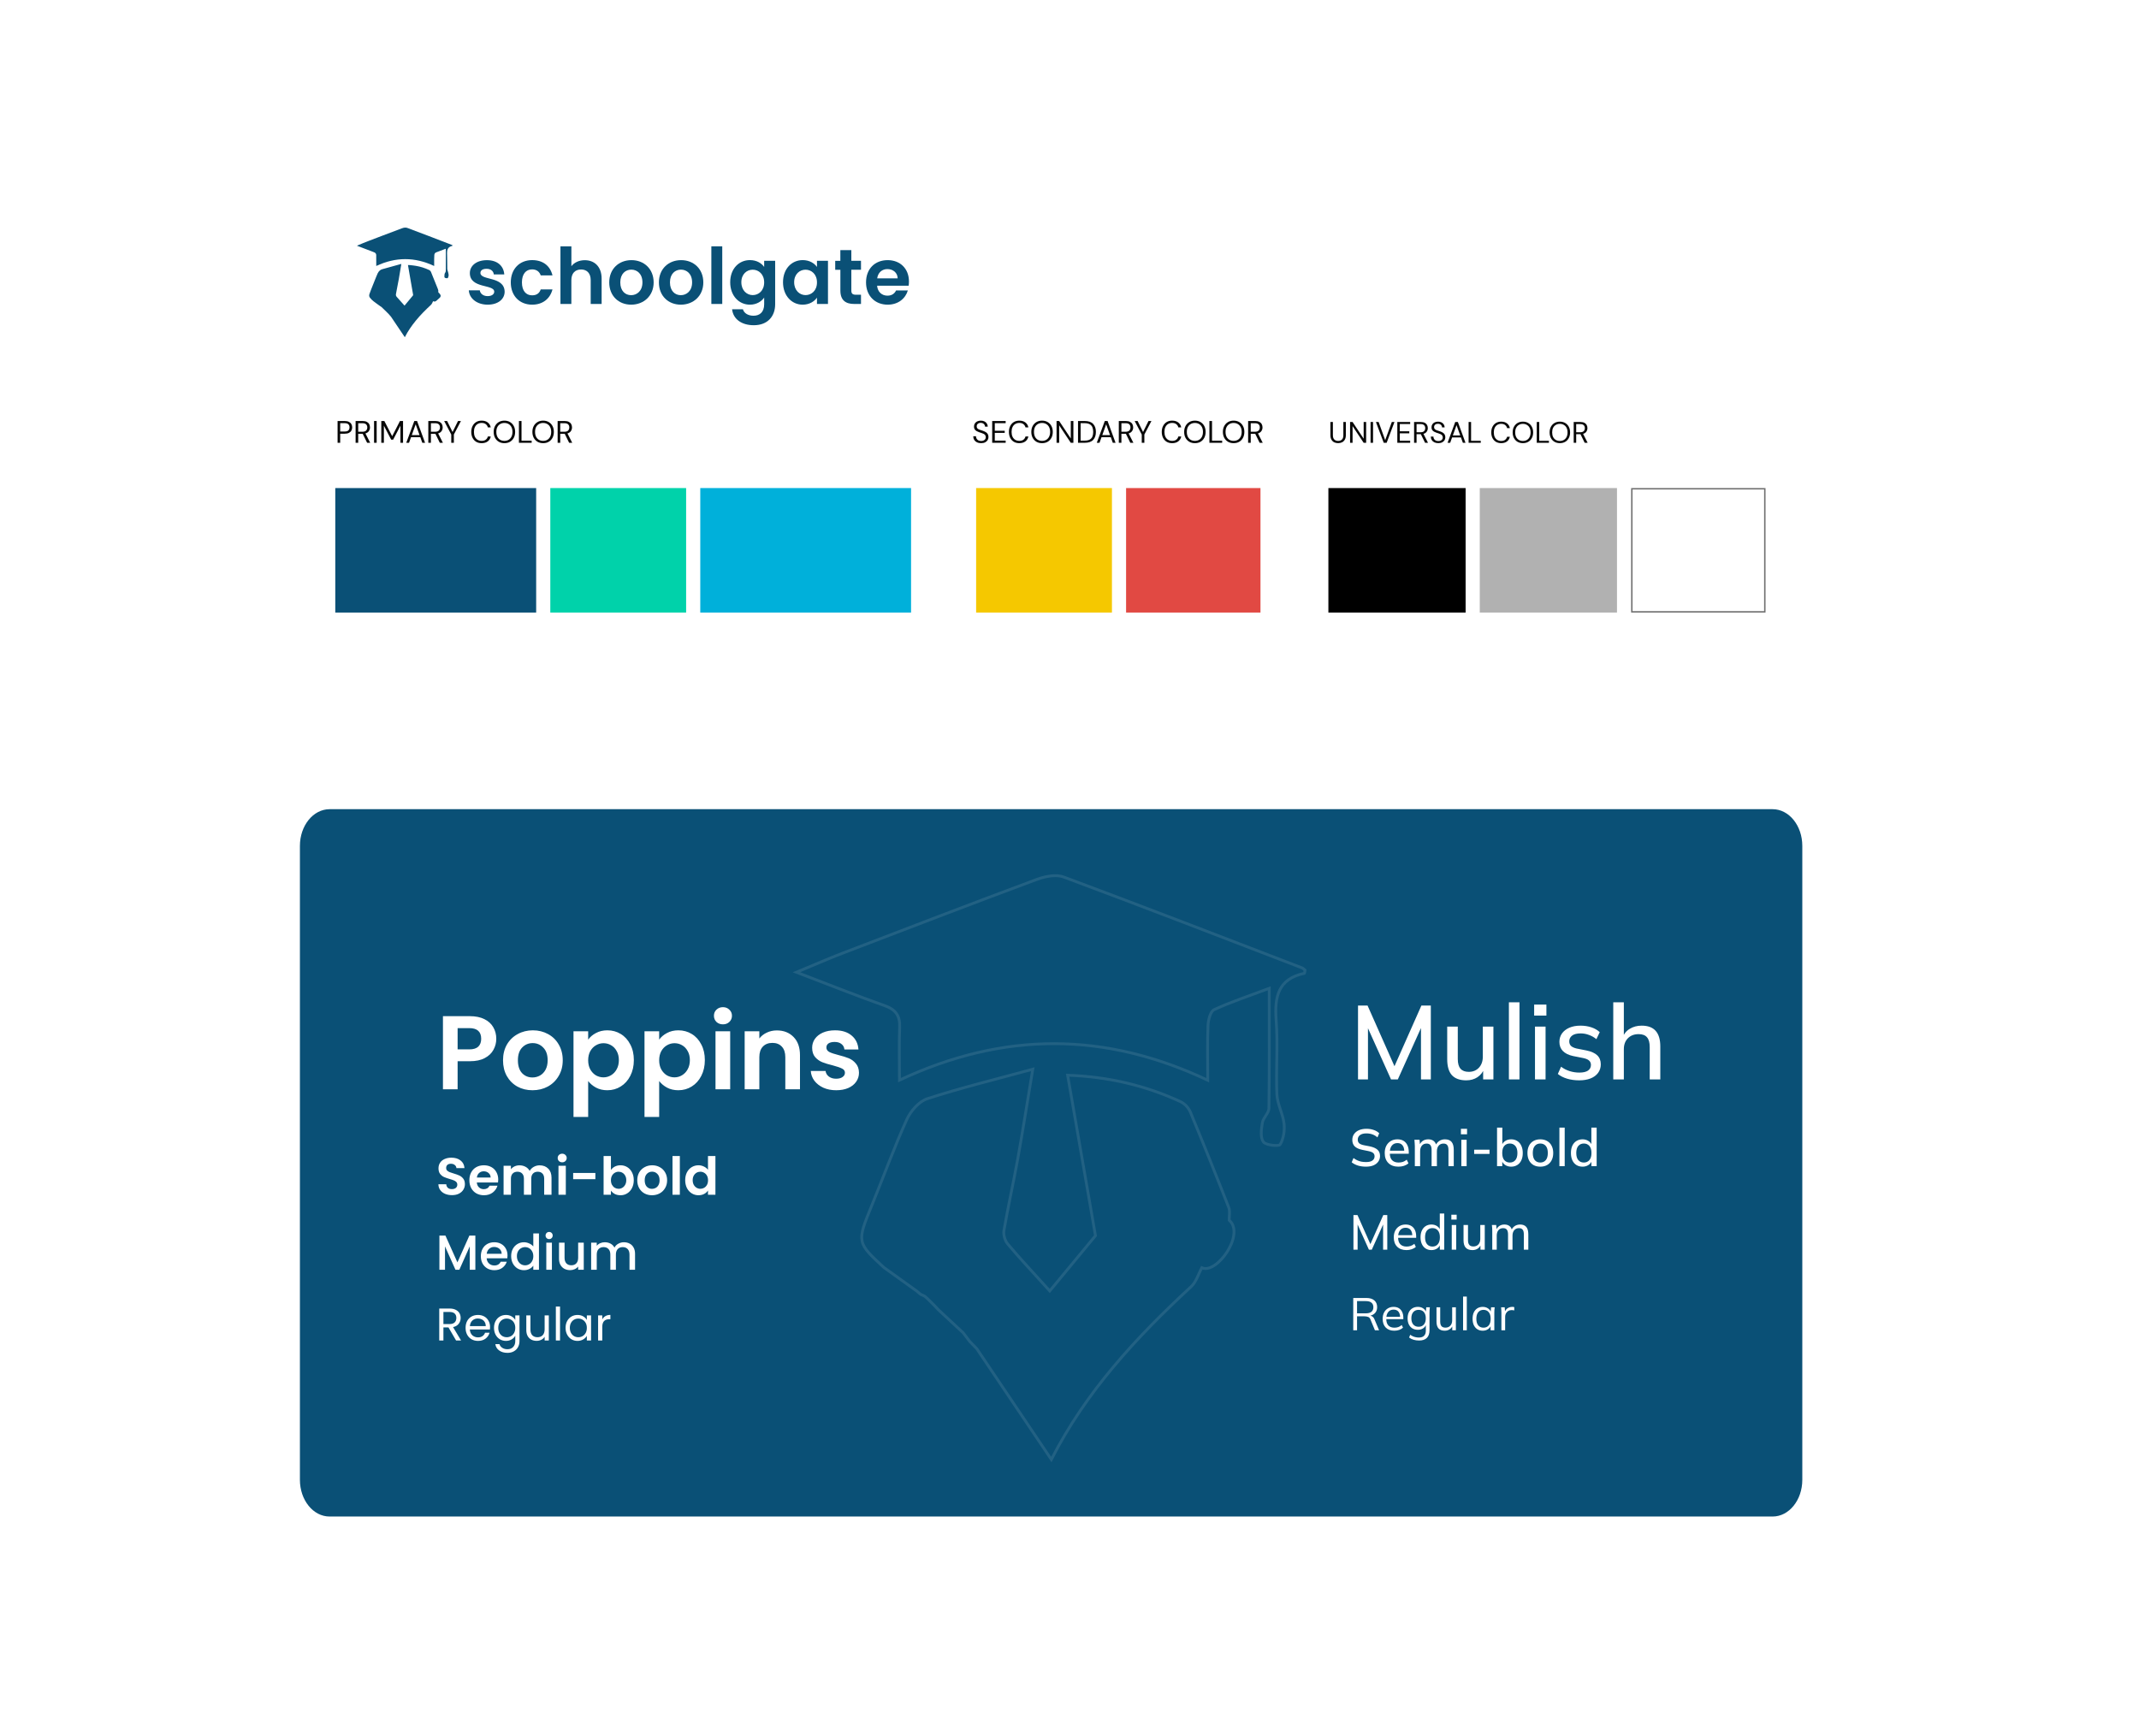 <svg width="1512" height="1227" viewBox="0 0 1512 1227" fill="none" xmlns="http://www.w3.org/2000/svg">
<rect width="1512" height="1227" fill="white"/>
<path d="M1512 0H0V1227H1512V0Z" fill="white"/>
<path d="M693.534 313.264C692.405 313.264 691.422 313.059 690.586 312.648C689.75 312.237 689.105 311.665 688.65 310.932C688.195 310.199 687.968 309.348 687.968 308.38H689.904C689.904 308.981 690.043 309.539 690.322 310.052C690.601 310.551 691.004 310.954 691.532 311.262C692.075 311.555 692.742 311.702 693.534 311.702C694.575 311.702 695.382 311.453 695.954 310.954C696.526 310.455 696.812 309.832 696.812 309.084C696.812 308.468 696.68 307.977 696.416 307.61C696.152 307.229 695.793 306.921 695.338 306.686C694.898 306.451 694.385 306.246 693.798 306.07C693.226 305.894 692.625 305.696 691.994 305.476C690.806 305.065 689.926 304.559 689.354 303.958C688.782 303.342 688.496 302.543 688.496 301.56C688.481 300.739 688.672 300.013 689.068 299.382C689.464 298.737 690.021 298.238 690.74 297.886C691.473 297.519 692.339 297.336 693.336 297.336C694.319 297.336 695.169 297.519 695.888 297.886C696.621 298.253 697.186 298.759 697.582 299.404C697.993 300.049 698.205 300.783 698.22 301.604H696.284C696.284 301.179 696.174 300.761 695.954 300.35C695.734 299.925 695.397 299.58 694.942 299.316C694.502 299.052 693.945 298.92 693.27 298.92C692.434 298.905 691.745 299.118 691.202 299.558C690.674 299.998 690.41 300.607 690.41 301.384C690.41 302.044 690.593 302.55 690.96 302.902C691.341 303.254 691.869 303.547 692.544 303.782C693.219 304.002 693.996 304.259 694.876 304.552C695.609 304.816 696.269 305.124 696.856 305.476C697.443 305.828 697.897 306.283 698.22 306.84C698.557 307.397 698.726 308.109 698.726 308.974C698.726 309.707 698.535 310.404 698.154 311.064C697.773 311.709 697.193 312.237 696.416 312.648C695.653 313.059 694.693 313.264 693.534 313.264ZM701.347 313V297.6H710.873V299.118H703.195V304.486H710.213V305.982H703.195V311.482H710.873V313H701.347ZM720.519 313.264C719.008 313.264 717.703 312.934 716.603 312.274C715.517 311.599 714.674 310.668 714.073 309.48C713.471 308.277 713.171 306.884 713.171 305.3C713.171 303.731 713.471 302.352 714.073 301.164C714.674 299.961 715.517 299.023 716.603 298.348C717.703 297.673 719.008 297.336 720.519 297.336C722.279 297.336 723.709 297.761 724.809 298.612C725.923 299.448 726.635 300.621 726.943 302.132H724.897C724.662 301.179 724.178 300.416 723.445 299.844C722.726 299.257 721.751 298.964 720.519 298.964C719.419 298.964 718.458 299.221 717.637 299.734C716.815 300.233 716.177 300.959 715.723 301.912C715.283 302.851 715.063 303.98 715.063 305.3C715.063 306.62 715.283 307.757 715.723 308.71C716.177 309.649 716.815 310.375 717.637 310.888C718.458 311.387 719.419 311.636 720.519 311.636C721.751 311.636 722.726 311.357 723.445 310.8C724.178 310.228 724.662 309.473 724.897 308.534H726.943C726.635 310.015 725.923 311.174 724.809 312.01C723.709 312.846 722.279 313.264 720.519 313.264ZM736.595 313.264C735.084 313.264 733.757 312.934 732.613 312.274C731.483 311.599 730.596 310.661 729.951 309.458C729.32 308.255 729.005 306.869 729.005 305.3C729.005 303.731 729.32 302.352 729.951 301.164C730.596 299.961 731.483 299.023 732.613 298.348C733.757 297.673 735.084 297.336 736.595 297.336C738.12 297.336 739.447 297.673 740.577 298.348C741.721 299.023 742.608 299.961 743.239 301.164C743.869 302.352 744.185 303.731 744.185 305.3C744.185 306.869 743.869 308.255 743.239 309.458C742.608 310.661 741.721 311.599 740.577 312.274C739.447 312.934 738.12 313.264 736.595 313.264ZM736.595 311.636C737.724 311.636 738.714 311.387 739.565 310.888C740.43 310.375 741.097 309.649 741.567 308.71C742.051 307.757 742.293 306.62 742.293 305.3C742.293 303.98 742.051 302.851 741.567 301.912C741.097 300.973 740.43 300.255 739.565 299.756C738.714 299.243 737.724 298.986 736.595 298.986C735.465 298.986 734.468 299.243 733.603 299.756C732.752 300.255 732.085 300.973 731.601 301.912C731.131 302.851 730.897 303.98 730.897 305.3C730.897 306.62 731.131 307.757 731.601 308.71C732.085 309.649 732.752 310.375 733.603 310.888C734.468 311.387 735.465 311.636 736.595 311.636ZM746.851 313V297.6H748.699L756.905 309.942V297.6H758.753V313H756.905L748.699 300.658V313H746.851ZM762.019 313V297.6H766.749C769.462 297.6 771.457 298.289 772.733 299.668C774.023 301.047 774.669 302.939 774.669 305.344C774.669 307.705 774.023 309.575 772.733 310.954C771.457 312.318 769.462 313 766.749 313H762.019ZM763.867 311.46H766.705C768.201 311.46 769.389 311.218 770.269 310.734C771.163 310.235 771.801 309.531 772.183 308.622C772.564 307.698 772.755 306.605 772.755 305.344C772.755 304.053 772.564 302.946 772.183 302.022C771.801 301.098 771.163 300.387 770.269 299.888C769.389 299.389 768.201 299.14 766.705 299.14H763.867V311.46ZM775.273 313L780.949 297.6H782.907L788.561 313H786.603L785.195 309.04H778.639L777.209 313H775.273ZM779.189 307.544H784.645L781.917 299.932L779.189 307.544ZM790.851 313V297.6H795.823C797.025 297.6 798.008 297.798 798.771 298.194C799.533 298.59 800.098 299.133 800.465 299.822C800.831 300.511 801.015 301.274 801.015 302.11C801.015 303.078 800.751 303.951 800.223 304.728C799.709 305.505 798.903 306.055 797.803 306.378L801.169 313H798.991L795.867 306.642H795.735H792.699V313H790.851ZM792.699 305.19H795.691C796.879 305.19 797.744 304.904 798.287 304.332C798.829 303.76 799.101 303.027 799.101 302.132C799.101 301.223 798.829 300.504 798.287 299.976C797.759 299.433 796.886 299.162 795.669 299.162H792.699V305.19ZM807.075 313V307.148L802.059 297.6H804.149L807.999 305.388L811.849 297.6H813.917L808.923 307.148V313H807.075ZM828.564 313.264C827.053 313.264 825.748 312.934 824.648 312.274C823.562 311.599 822.719 310.668 822.118 309.48C821.516 308.277 821.216 306.884 821.216 305.3C821.216 303.731 821.516 302.352 822.118 301.164C822.719 299.961 823.562 299.023 824.648 298.348C825.748 297.673 827.053 297.336 828.564 297.336C830.324 297.336 831.754 297.761 832.854 298.612C833.968 299.448 834.68 300.621 834.988 302.132H832.942C832.707 301.179 832.223 300.416 831.49 299.844C830.771 299.257 829.796 298.964 828.564 298.964C827.464 298.964 826.503 299.221 825.682 299.734C824.86 300.233 824.222 300.959 823.768 301.912C823.328 302.851 823.108 303.98 823.108 305.3C823.108 306.62 823.328 307.757 823.768 308.71C824.222 309.649 824.86 310.375 825.682 310.888C826.503 311.387 827.464 311.636 828.564 311.636C829.796 311.636 830.771 311.357 831.49 310.8C832.223 310.228 832.707 309.473 832.942 308.534H834.988C834.68 310.015 833.968 311.174 832.854 312.01C831.754 312.846 830.324 313.264 828.564 313.264ZM844.64 313.264C843.129 313.264 841.802 312.934 840.658 312.274C839.528 311.599 838.641 310.661 837.996 309.458C837.365 308.255 837.05 306.869 837.05 305.3C837.05 303.731 837.365 302.352 837.996 301.164C838.641 299.961 839.528 299.023 840.658 298.348C841.802 297.673 843.129 297.336 844.64 297.336C846.165 297.336 847.492 297.673 848.622 298.348C849.766 299.023 850.653 299.961 851.284 301.164C851.914 302.352 852.23 303.731 852.23 305.3C852.23 306.869 851.914 308.255 851.284 309.458C850.653 310.661 849.766 311.599 848.622 312.274C847.492 312.934 846.165 313.264 844.64 313.264ZM844.64 311.636C845.769 311.636 846.759 311.387 847.61 310.888C848.475 310.375 849.142 309.649 849.612 308.71C850.096 307.757 850.338 306.62 850.338 305.3C850.338 303.98 850.096 302.851 849.612 301.912C849.142 300.973 848.475 300.255 847.61 299.756C846.759 299.243 845.769 298.986 844.64 298.986C843.51 298.986 842.513 299.243 841.648 299.756C840.797 300.255 840.13 300.973 839.646 301.912C839.176 302.851 838.942 303.98 838.942 305.3C838.942 306.62 839.176 307.757 839.646 308.71C840.13 309.649 840.797 310.375 841.648 310.888C842.513 311.387 843.51 311.636 844.64 311.636ZM854.896 313V297.6H856.744V311.526H863.916V313H854.896ZM872.011 313.264C870.5 313.264 869.173 312.934 868.029 312.274C866.899 311.599 866.012 310.661 865.367 309.458C864.736 308.255 864.421 306.869 864.421 305.3C864.421 303.731 864.736 302.352 865.367 301.164C866.012 299.961 866.899 299.023 868.029 298.348C869.173 297.673 870.5 297.336 872.011 297.336C873.536 297.336 874.863 297.673 875.993 298.348C877.137 299.023 878.024 299.961 878.655 301.164C879.285 302.352 879.601 303.731 879.601 305.3C879.601 306.869 879.285 308.255 878.655 309.458C878.024 310.661 877.137 311.599 875.993 312.274C874.863 312.934 873.536 313.264 872.011 313.264ZM872.011 311.636C873.14 311.636 874.13 311.387 874.981 310.888C875.846 310.375 876.513 309.649 876.983 308.71C877.467 307.757 877.709 306.62 877.709 305.3C877.709 303.98 877.467 302.851 876.983 301.912C876.513 300.973 875.846 300.255 874.981 299.756C874.13 299.243 873.14 298.986 872.011 298.986C870.881 298.986 869.884 299.243 869.019 299.756C868.168 300.255 867.501 300.973 867.017 301.912C866.547 302.851 866.313 303.98 866.313 305.3C866.313 306.62 866.547 307.757 867.017 308.71C867.501 309.649 868.168 310.375 869.019 310.888C869.884 311.387 870.881 311.636 872.011 311.636ZM882.267 313V297.6H887.239C888.441 297.6 889.424 297.798 890.187 298.194C890.949 298.59 891.514 299.133 891.881 299.822C892.247 300.511 892.431 301.274 892.431 302.11C892.431 303.078 892.167 303.951 891.639 304.728C891.125 305.505 890.319 306.055 889.219 306.378L892.585 313H890.407L887.283 306.642H887.151H884.115V313H882.267ZM884.115 305.19H887.107C888.295 305.19 889.16 304.904 889.703 304.332C890.245 303.76 890.517 303.027 890.517 302.132C890.517 301.223 890.245 300.504 889.703 299.976C889.175 299.433 888.302 299.162 887.085 299.162H884.115V305.19Z" fill="#070707"/>
<path d="M786 345H690V433H786V345Z" fill="#F5C800"/>
<path d="M891 345H796V433H891V345Z" fill="#E14943"/>
<path d="M945.867 313.252C944.859 313.252 943.942 313.056 943.116 312.664C942.304 312.258 941.653 311.635 941.163 310.795C940.673 309.955 940.428 308.884 940.428 307.582V298.3H942.192V307.603C942.192 309.031 942.535 310.067 943.221 310.711C943.907 311.355 944.803 311.677 945.909 311.677C947.015 311.677 947.904 311.355 948.576 310.711C949.248 310.067 949.584 309.031 949.584 307.603V298.3H951.348V307.582C951.348 308.884 951.103 309.955 950.613 310.795C950.123 311.635 949.465 312.258 948.639 312.664C947.813 313.056 946.889 313.252 945.867 313.252ZM954.335 313V298.3H956.099L963.932 310.081V298.3H965.696V313H963.932L956.099 301.219V313H954.335ZM968.814 313V298.3H970.578V313H968.814ZM978.126 313L972.603 298.3H974.514L979.155 311.131L983.838 298.3H985.707L980.184 313H978.126ZM987.722 313V298.3H996.815V299.749H989.486V304.873H996.185V306.301H989.486V311.551H996.815V313H987.722ZM999.575 313V298.3H1004.32C1005.47 298.3 1006.41 298.489 1007.14 298.867C1007.86 299.245 1008.4 299.763 1008.75 300.421C1009.1 301.079 1009.28 301.807 1009.28 302.605C1009.28 303.529 1009.03 304.362 1008.52 305.104C1008.03 305.846 1007.26 306.371 1006.21 306.679L1009.42 313H1007.35L1004.36 306.931H1004.24H1001.34V313H999.575ZM1001.34 305.545H1004.2C1005.33 305.545 1006.16 305.272 1006.67 304.726C1007.19 304.18 1007.45 303.48 1007.45 302.626C1007.45 301.758 1007.19 301.072 1006.67 300.568C1006.17 300.05 1005.34 299.791 1004.17 299.791H1001.34V305.545ZM1016.71 313.252C1015.63 313.252 1014.69 313.056 1013.89 312.664C1013.09 312.272 1012.48 311.726 1012.04 311.026C1011.61 310.326 1011.39 309.514 1011.39 308.59H1013.24C1013.24 309.164 1013.37 309.696 1013.64 310.186C1013.91 310.662 1014.29 311.047 1014.8 311.341C1015.31 311.621 1015.95 311.761 1016.71 311.761C1017.7 311.761 1018.47 311.523 1019.02 311.047C1019.56 310.571 1019.84 309.976 1019.84 309.262C1019.84 308.674 1019.71 308.205 1019.46 307.855C1019.21 307.491 1018.86 307.197 1018.43 306.973C1018.01 306.749 1017.52 306.553 1016.96 306.385C1016.41 306.217 1015.84 306.028 1015.24 305.818C1014.1 305.426 1013.26 304.943 1012.72 304.369C1012.17 303.781 1011.9 303.018 1011.9 302.08C1011.88 301.296 1012.07 300.603 1012.44 300.001C1012.82 299.385 1013.35 298.909 1014.04 298.573C1014.74 298.223 1015.57 298.048 1016.52 298.048C1017.46 298.048 1018.27 298.223 1018.95 298.573C1019.65 298.923 1020.19 299.406 1020.57 300.022C1020.96 300.638 1021.17 301.338 1021.18 302.122H1019.33C1019.33 301.716 1019.23 301.317 1019.02 300.925C1018.81 300.519 1018.48 300.19 1018.05 299.938C1017.63 299.686 1017.1 299.56 1016.45 299.56C1015.66 299.546 1015 299.749 1014.48 300.169C1013.98 300.589 1013.72 301.17 1013.72 301.912C1013.72 302.542 1013.9 303.025 1014.25 303.361C1014.61 303.697 1015.12 303.977 1015.76 304.201C1016.41 304.411 1017.15 304.656 1017.99 304.936C1018.69 305.188 1019.32 305.482 1019.88 305.818C1020.44 306.154 1020.87 306.588 1021.18 307.12C1021.5 307.652 1021.66 308.331 1021.66 309.157C1021.66 309.857 1021.48 310.522 1021.12 311.152C1020.75 311.768 1020.2 312.272 1019.46 312.664C1018.73 313.056 1017.81 313.252 1016.71 313.252ZM1023.24 313L1028.66 298.3H1030.53L1035.92 313H1034.06L1032.71 309.22H1026.45L1025.09 313H1023.24ZM1026.98 307.792H1032.19L1029.58 300.526L1026.98 307.792ZM1038.11 313V298.3H1039.87V311.593H1046.72V313H1038.11ZM1061.15 313.252C1059.71 313.252 1058.46 312.937 1057.41 312.307C1056.37 311.663 1055.57 310.774 1054.99 309.64C1054.42 308.492 1054.13 307.162 1054.13 305.65C1054.13 304.152 1054.42 302.836 1054.99 301.702C1055.57 300.554 1056.37 299.658 1057.41 299.014C1058.46 298.37 1059.71 298.048 1061.15 298.048C1062.83 298.048 1064.19 298.454 1065.24 299.266C1066.31 300.064 1066.99 301.184 1067.28 302.626H1065.33C1065.1 301.716 1064.64 300.988 1063.94 300.442C1063.25 299.882 1062.32 299.602 1061.15 299.602C1060.1 299.602 1059.18 299.847 1058.4 300.337C1057.61 300.813 1057 301.506 1056.57 302.416C1056.15 303.312 1055.94 304.39 1055.94 305.65C1055.94 306.91 1056.15 307.995 1056.57 308.905C1057 309.801 1057.61 310.494 1058.4 310.984C1059.18 311.46 1060.1 311.698 1061.15 311.698C1062.32 311.698 1063.25 311.432 1063.94 310.9C1064.64 310.354 1065.1 309.633 1065.33 308.737H1067.28C1066.99 310.151 1066.31 311.257 1065.24 312.055C1064.19 312.853 1062.83 313.252 1061.15 313.252ZM1076.49 313.252C1075.05 313.252 1073.78 312.937 1072.69 312.307C1071.61 311.663 1070.77 310.767 1070.15 309.619C1069.55 308.471 1069.25 307.148 1069.25 305.65C1069.25 304.152 1069.55 302.836 1070.15 301.702C1070.77 300.554 1071.61 299.658 1072.69 299.014C1073.78 298.37 1075.05 298.048 1076.49 298.048C1077.95 298.048 1079.22 298.37 1080.29 299.014C1081.39 299.658 1082.23 300.554 1082.83 301.702C1083.44 302.836 1083.74 304.152 1083.74 305.65C1083.74 307.148 1083.44 308.471 1082.83 309.619C1082.23 310.767 1081.39 311.663 1080.29 312.307C1079.22 312.937 1077.95 313.252 1076.49 313.252ZM1076.49 311.698C1077.57 311.698 1078.52 311.46 1079.33 310.984C1080.15 310.494 1080.79 309.801 1081.24 308.905C1081.7 307.995 1081.93 306.91 1081.93 305.65C1081.93 304.39 1081.7 303.312 1081.24 302.416C1080.79 301.52 1080.15 300.834 1079.33 300.358C1078.52 299.868 1077.57 299.623 1076.49 299.623C1075.41 299.623 1074.46 299.868 1073.64 300.358C1072.82 300.834 1072.19 301.52 1071.73 302.416C1071.28 303.312 1071.05 304.39 1071.05 305.65C1071.05 306.91 1071.28 307.995 1071.73 308.905C1072.19 309.801 1072.82 310.494 1073.64 310.984C1074.46 311.46 1075.41 311.698 1076.49 311.698ZM1086.28 313V298.3H1088.05V311.593H1094.89V313H1086.28ZM1102.62 313.252C1101.18 313.252 1099.91 312.937 1098.82 312.307C1097.74 311.663 1096.89 310.767 1096.28 309.619C1095.68 308.471 1095.37 307.148 1095.37 305.65C1095.37 304.152 1095.68 302.836 1096.28 301.702C1096.89 300.554 1097.74 299.658 1098.82 299.014C1099.91 298.37 1101.18 298.048 1102.62 298.048C1104.08 298.048 1105.34 298.37 1106.42 299.014C1107.51 299.658 1108.36 300.554 1108.96 301.702C1109.56 302.836 1109.86 304.152 1109.86 305.65C1109.86 307.148 1109.56 308.471 1108.96 309.619C1108.36 310.767 1107.51 311.663 1106.42 312.307C1105.34 312.937 1104.08 313.252 1102.62 313.252ZM1102.62 311.698C1103.7 311.698 1104.64 311.46 1105.45 310.984C1106.28 310.494 1106.92 309.801 1107.37 308.905C1107.83 307.995 1108.06 306.91 1108.06 305.65C1108.06 304.39 1107.83 303.312 1107.37 302.416C1106.92 301.52 1106.28 300.834 1105.45 300.358C1104.64 299.868 1103.7 299.623 1102.62 299.623C1101.54 299.623 1100.59 299.868 1099.76 300.358C1098.95 300.834 1098.31 301.52 1097.85 302.416C1097.4 303.312 1097.18 304.39 1097.18 305.65C1097.18 306.91 1097.4 307.995 1097.85 308.905C1098.31 309.801 1098.95 310.494 1099.76 310.984C1100.59 311.46 1101.54 311.698 1102.62 311.698ZM1112.41 313V298.3H1117.16C1118.3 298.3 1119.24 298.489 1119.97 298.867C1120.7 299.245 1121.24 299.763 1121.59 300.421C1121.94 301.079 1122.11 301.807 1122.11 302.605C1122.11 303.529 1121.86 304.362 1121.36 305.104C1120.87 305.846 1120.1 306.371 1119.05 306.679L1122.26 313H1120.18L1117.2 306.931H1117.07H1114.17V313H1112.41ZM1114.17 305.545H1117.03C1118.16 305.545 1118.99 305.272 1119.51 304.726C1120.03 304.18 1120.28 303.48 1120.28 302.626C1120.28 301.758 1120.03 301.072 1119.51 300.568C1119 300.05 1118.17 299.791 1117.01 299.791H1114.17V305.545Z" fill="#070707"/>
<path d="M1036 345H939V433H1036V345Z" fill="black"/>
<path d="M1143 345H1046V433H1143V345Z" fill="#B1B1B1"/>
<path d="M1248 345H1153V433H1248V345Z" fill="white"/>
<path d="M1247.5 345.5H1153.5V432.5H1247.5V345.5Z" stroke="#707070"/>
<path d="M1253.03 572H232.973C221.39 572 212 583.615 212 597.943V1046.06C212 1060.38 221.39 1072 232.973 1072H1253.03C1264.61 1072 1274 1060.38 1274 1046.06V597.943C1274 583.615 1264.61 572 1253.03 572Z" fill="#0A5076"/>
<path opacity="0.1" d="M655.513 776.649C649.609 778.561 643.724 785.338 641.006 791.323C632.036 811.1 624.637 831.592 616.404 851.71C605.566 878.222 605.473 878.185 625.399 896.497L624.952 896.069C632.618 901.569 640.291 907.073 647.969 912.581C648.907 913.363 649.838 914.145 650.775 914.928C651.731 915.368 652.69 915.813 653.654 916.262C654.25 916.785 654.846 917.305 655.441 917.82C656.349 918.72 657.259 919.614 658.173 920.502C659.017 921.352 659.861 922.196 660.706 923.047L663.337 925.865C669.173 931.278 675 936.691 680.82 942.103C682.397 944.177 683.971 946.248 685.544 948.317C687.146 949.962 688.751 951.602 690.36 953.237C707.914 979.322 725.519 1005.47 743.175 1031.69C767.554 983.75 803.158 945.357 841.986 909.495C845.562 906.194 847.063 900.644 849.528 896.143C859.938 901.053 880.38 872.536 868.883 862.517C868.821 859.513 869.597 856.198 868.573 853.572C859.727 830.913 850.649 808.349 841.34 785.879C839.93 782.775 837.497 780.249 834.449 778.722C809.824 767.387 783.975 761.118 754.682 760.05C761.604 799.936 768.308 838.575 774.36 873.486C763.727 886.335 754.074 897.999 742.05 912.53C730.635 899.905 721.175 889.842 712.285 879.296C710.317 876.955 709.15 872.709 709.671 869.692C712.607 852.715 716.407 835.886 719.467 818.934C722.968 799.514 726.01 780.019 730.04 755.807C702.56 763.3 678.744 769.079 655.513 776.646L655.513 776.649ZM733.237 621.511C687.122 638.656 641.191 656.31 595.244 673.927C585.523 677.652 575.981 681.873 563 687.255C586.328 696.157 605.683 703.928 625.336 710.862C633.232 713.649 636.28 718.057 635.944 726.244C635.479 737.753 635.827 749.293 635.827 763.521C709.876 728.846 781.324 729.435 853.716 763.57C853.716 749.107 853.369 736.94 853.915 724.817C854.088 720.937 855.597 714.947 858.254 713.712C869.937 708.28 882.271 704.245 897.193 698.633C897.193 729.535 897.367 756.494 896.97 783.459C896.92 786.842 892.954 790.045 892.345 793.589C891.575 798.096 890.775 804.012 893.022 807.159C894.766 809.604 904.103 810.443 904.909 809.027C907.299 804.887 908.224 799.138 907.659 794.259C906.84 787.233 902.896 780.473 902.594 773.502C901.83 756.089 903.395 738.547 902.085 721.197C900.843 704.629 903.394 691.96 922.005 688.024C922.291 687.962 922.291 686.553 922.439 685.758C921.769 685.224 921.173 684.473 920.409 684.181C864.314 662.636 808.277 640.922 751.958 619.959C750.017 619.288 747.972 618.964 745.918 619.003C741.666 619.003 737.029 620.102 733.237 621.511Z" stroke="white" stroke-width="1.994"/>
<path d="M238.628 313V297.6H243.688C244.891 297.6 245.881 297.798 246.658 298.194C247.435 298.59 248.007 299.125 248.374 299.8C248.755 300.475 248.946 301.237 248.946 302.088C248.946 302.924 248.763 303.679 248.396 304.354C248.029 305.029 247.457 305.571 246.68 305.982C245.903 306.378 244.905 306.576 243.688 306.576H240.476V313H238.628ZM240.476 305.014H243.644C244.876 305.014 245.749 304.757 246.262 304.244C246.79 303.716 247.054 302.997 247.054 302.088C247.054 301.164 246.79 300.445 246.262 299.932C245.749 299.404 244.876 299.14 243.644 299.14H240.476V305.014ZM251.368 313V297.6H256.34C257.543 297.6 258.526 297.798 259.288 298.194C260.051 298.59 260.616 299.133 260.982 299.822C261.349 300.511 261.532 301.274 261.532 302.11C261.532 303.078 261.268 303.951 260.74 304.728C260.227 305.505 259.42 306.055 258.32 306.378L261.686 313H259.508L256.384 306.642H256.252H253.216V313H251.368ZM253.216 305.19H256.208C257.396 305.19 258.262 304.904 258.804 304.332C259.347 303.76 259.618 303.027 259.618 302.132C259.618 301.223 259.347 300.504 258.804 299.976C258.276 299.433 257.404 299.162 256.186 299.162H253.216V305.19ZM264.409 313V297.6H266.257V313H264.409ZM269.523 313V297.6H271.679L277.223 308.336L282.723 297.6H284.901V313H283.053V300.9L277.905 310.8H276.519L271.371 300.922V313H269.523ZM287.181 313L292.857 297.6H294.815L300.469 313H298.511L297.103 309.04H290.547L289.117 313H287.181ZM291.097 307.544H296.553L293.825 299.932L291.097 307.544ZM302.759 313V297.6H307.731C308.934 297.6 309.916 297.798 310.679 298.194C311.442 298.59 312.006 299.133 312.373 299.822C312.74 300.511 312.923 301.274 312.923 302.11C312.923 303.078 312.659 303.951 312.131 304.728C311.618 305.505 310.811 306.055 309.711 306.378L313.077 313H310.899L307.775 306.642H307.643H304.607V313H302.759ZM304.607 305.19H307.599C308.787 305.19 309.652 304.904 310.195 304.332C310.738 303.76 311.009 303.027 311.009 302.132C311.009 301.223 310.738 300.504 310.195 299.976C309.667 299.433 308.794 299.162 307.577 299.162H304.607V305.19ZM318.983 313V307.148L313.967 297.6H316.057L319.907 305.388L323.757 297.6H325.825L320.831 307.148V313H318.983ZM340.472 313.264C338.961 313.264 337.656 312.934 336.556 312.274C335.471 311.599 334.627 310.668 334.026 309.48C333.425 308.277 333.124 306.884 333.124 305.3C333.124 303.731 333.425 302.352 334.026 301.164C334.627 299.961 335.471 299.023 336.556 298.348C337.656 297.673 338.961 297.336 340.472 297.336C342.232 297.336 343.662 297.761 344.762 298.612C345.877 299.448 346.588 300.621 346.896 302.132H344.85C344.615 301.179 344.131 300.416 343.398 299.844C342.679 299.257 341.704 298.964 340.472 298.964C339.372 298.964 338.411 299.221 337.59 299.734C336.769 300.233 336.131 300.959 335.676 301.912C335.236 302.851 335.016 303.98 335.016 305.3C335.016 306.62 335.236 307.757 335.676 308.71C336.131 309.649 336.769 310.375 337.59 310.888C338.411 311.387 339.372 311.636 340.472 311.636C341.704 311.636 342.679 311.357 343.398 310.8C344.131 310.228 344.615 309.473 344.85 308.534H346.896C346.588 310.015 345.877 311.174 344.762 312.01C343.662 312.846 342.232 313.264 340.472 313.264ZM356.548 313.264C355.037 313.264 353.71 312.934 352.566 312.274C351.436 311.599 350.549 310.661 349.904 309.458C349.273 308.255 348.958 306.869 348.958 305.3C348.958 303.731 349.273 302.352 349.904 301.164C350.549 299.961 351.436 299.023 352.566 298.348C353.71 297.673 355.037 297.336 356.548 297.336C358.073 297.336 359.4 297.673 360.53 298.348C361.674 299.023 362.561 299.961 363.192 301.164C363.822 302.352 364.138 303.731 364.138 305.3C364.138 306.869 363.822 308.255 363.192 309.458C362.561 310.661 361.674 311.599 360.53 312.274C359.4 312.934 358.073 313.264 356.548 313.264ZM356.548 311.636C357.677 311.636 358.667 311.387 359.518 310.888C360.383 310.375 361.05 309.649 361.52 308.71C362.004 307.757 362.246 306.62 362.246 305.3C362.246 303.98 362.004 302.851 361.52 301.912C361.05 300.973 360.383 300.255 359.518 299.756C358.667 299.243 357.677 298.986 356.548 298.986C355.418 298.986 354.421 299.243 353.556 299.756C352.705 300.255 352.038 300.973 351.554 301.912C351.084 302.851 350.85 303.98 350.85 305.3C350.85 306.62 351.084 307.757 351.554 308.71C352.038 309.649 352.705 310.375 353.556 310.888C354.421 311.387 355.418 311.636 356.548 311.636ZM366.804 313V297.6H368.652V311.526H375.824V313H366.804ZM383.919 313.264C382.408 313.264 381.081 312.934 379.937 312.274C378.808 311.599 377.92 310.661 377.275 309.458C376.644 308.255 376.329 306.869 376.329 305.3C376.329 303.731 376.644 302.352 377.275 301.164C377.92 299.961 378.808 299.023 379.937 298.348C381.081 297.673 382.408 297.336 383.919 297.336C385.444 297.336 386.772 297.673 387.901 298.348C389.045 299.023 389.932 299.961 390.563 301.164C391.194 302.352 391.509 303.731 391.509 305.3C391.509 306.869 391.194 308.255 390.563 309.458C389.932 310.661 389.045 311.599 387.901 312.274C386.772 312.934 385.444 313.264 383.919 313.264ZM383.919 311.636C385.048 311.636 386.038 311.387 386.889 310.888C387.754 310.375 388.422 309.649 388.891 308.71C389.375 307.757 389.617 306.62 389.617 305.3C389.617 303.98 389.375 302.851 388.891 301.912C388.422 300.973 387.754 300.255 386.889 299.756C386.038 299.243 385.048 298.986 383.919 298.986C382.79 298.986 381.792 299.243 380.927 299.756C380.076 300.255 379.409 300.973 378.925 301.912C378.456 302.851 378.221 303.98 378.221 305.3C378.221 306.62 378.456 307.757 378.925 308.71C379.409 309.649 380.076 310.375 380.927 310.888C381.792 311.387 382.79 311.636 383.919 311.636ZM394.175 313V297.6H399.147C400.35 297.6 401.332 297.798 402.095 298.194C402.858 298.59 403.422 299.133 403.789 299.822C404.156 300.511 404.339 301.274 404.339 302.11C404.339 303.078 404.075 303.951 403.547 304.728C403.034 305.505 402.227 306.055 401.127 306.378L404.493 313H402.315L399.191 306.642H399.059H396.023V313H394.175ZM396.023 305.19H399.015C400.203 305.19 401.068 304.904 401.611 304.332C402.154 303.76 402.425 303.027 402.425 302.132C402.425 301.223 402.154 300.504 401.611 299.976C401.083 299.433 400.21 299.162 398.993 299.162H396.023V305.19Z" fill="#070707"/>
<path d="M379 345H237V433H379V345Z" fill="#0A5076"/>
<path d="M485 345H389V433H485V345Z" fill="#00D2AA"/>
<path d="M644 345H495V433H644V345Z" fill="#00B0DA"/>
<path d="M344.715 215.364C337.071 215.364 331.716 210.894 331.393 205.237H339.166C339.446 207.547 341.584 209.318 344.672 209.318C347.695 209.318 349.357 207.936 349.357 206.187C349.357 200.746 332.127 204.201 332.127 193.038C332.127 187.963 336.639 183.904 344.175 183.904C351.56 183.904 356.008 187.92 356.461 193.988H349.055C348.839 191.612 346.961 190.015 343.938 190.015C341.066 190.015 339.598 191.181 339.598 192.93C339.598 198.5 356.504 195.024 356.72 206.209C356.699 211.391 352.143 215.364 344.715 215.364Z" fill="#0A5076"/>
<path d="M376.152 183.861C383.753 183.861 388.87 187.834 390.533 194.657H382.22C381.335 192.066 379.305 190.425 376.109 190.425C371.812 190.425 368.941 193.664 368.941 199.623C368.941 205.561 371.812 208.757 376.109 208.757C379.305 208.757 381.291 207.331 382.22 204.568H390.533C388.87 211.067 383.753 215.364 376.152 215.364C367.343 215.364 361.06 209.188 361.06 199.623C361.06 190.036 367.343 183.861 376.152 183.861Z" fill="#0A5076"/>
<path d="M396.191 174.123H403.899V188.158C405.885 185.567 409.297 183.926 413.378 183.926C420.266 183.926 425.275 188.546 425.275 196.967V214.867H417.545V198.025C417.545 193.124 414.846 190.49 410.765 190.49C406.576 190.49 403.877 193.124 403.877 198.025V214.867H396.169V174.123H396.191Z" fill="#0A5076"/>
<path d="M446.132 215.364C437.322 215.364 430.65 209.188 430.65 199.623C430.65 189.993 437.538 183.883 446.348 183.883C455.157 183.883 462.045 189.993 462.045 199.623C462.045 209.188 454.985 215.364 446.132 215.364ZM446.132 208.649C450.213 208.649 454.121 205.669 454.121 199.623C454.121 193.513 450.321 190.598 446.24 190.598C442.159 190.598 438.467 193.513 438.467 199.623C438.467 205.669 441.986 208.649 446.132 208.649Z" fill="#0A5076"/>
<path d="M481.242 215.364C472.433 215.364 465.761 209.188 465.761 199.623C465.761 189.993 472.649 183.883 481.458 183.883C490.267 183.883 497.155 189.993 497.155 199.623C497.155 209.188 490.116 215.364 481.242 215.364ZM481.242 208.649C485.323 208.649 489.231 205.669 489.231 199.623C489.231 193.513 485.431 190.598 481.35 190.598C477.269 190.598 473.577 193.513 473.577 199.623C473.599 205.669 477.118 208.649 481.242 208.649Z" fill="#0A5076"/>
<path d="M502.834 174.123H510.542V214.867H502.834V174.123Z" fill="#0A5076"/>
<path d="M530.082 183.861C534.876 183.861 538.352 186.063 540.166 188.697V184.357H547.939V215.083C547.939 223.353 542.865 229.895 532.846 229.895C524.252 229.895 518.25 225.598 517.494 218.603H525.138C525.915 221.366 528.765 223.18 532.63 223.18C536.862 223.18 540.166 220.762 540.166 215.083V210.354C538.352 212.989 534.876 215.364 530.082 215.364C522.309 215.364 516.155 209.037 516.155 199.515C516.155 189.971 522.331 183.861 530.082 183.861ZM532.069 190.641C527.945 190.641 524.036 193.728 524.036 199.515C524.036 205.302 527.945 208.605 532.069 208.605C536.301 208.605 540.166 205.41 540.166 199.623C540.166 193.836 536.301 190.641 532.069 190.641Z" fill="#0A5076"/>
<path d="M567.416 183.861C572.318 183.861 575.686 186.171 577.5 188.697V184.357H585.273V214.867H577.5V210.398C575.686 213.032 572.21 215.364 567.373 215.364C559.665 215.364 553.489 209.037 553.489 199.515C553.489 189.971 559.665 183.861 567.416 183.861ZM569.403 190.641C565.279 190.641 561.37 193.728 561.37 199.515C561.37 205.302 565.279 208.605 569.403 208.605C573.635 208.605 577.5 205.41 577.5 199.623C577.5 193.836 573.635 190.641 569.403 190.641Z" fill="#0A5076"/>
<path d="M594.017 190.706H590.39V184.379H594.017V176.822H601.79V184.358H608.613V190.684H601.79V205.432C601.79 207.461 602.611 208.346 605.029 208.346H608.613V214.867H603.777C597.947 214.867 594.039 212.384 594.039 205.388V190.706H594.017Z" fill="#0A5076"/>
<path d="M627.485 215.364C618.61 215.364 612.176 209.188 612.176 199.623C612.176 189.993 618.459 183.883 627.485 183.883C636.294 183.883 642.513 189.885 642.513 198.975C642.513 199.969 642.448 200.962 642.297 201.955H619.992C620.381 206.468 623.468 208.994 627.312 208.994C630.615 208.994 632.429 207.332 633.422 205.302H641.735C640.094 210.894 635.042 215.364 627.485 215.364ZM620.057 196.751H634.545C634.437 192.735 631.242 190.209 627.269 190.209C623.576 190.209 620.661 192.563 620.057 196.751Z" fill="#0A5076"/>
<path d="M319.903 173.41C319.881 173.475 319.86 173.539 319.838 173.604C319.838 173.755 319.773 173.798 319.644 173.82C318.996 173.971 318.37 174.187 317.808 174.554C316.793 175.224 316.297 176.195 316.103 177.361C315.93 178.419 316.038 179.456 316.059 180.514C316.103 181.852 316.103 183.191 316.124 184.53C316.146 186.408 316.103 188.287 316.167 190.144C316.189 190.813 316.513 191.482 316.686 192.173C316.837 192.799 317.031 193.447 317.096 194.095C317.204 194.915 316.988 195.714 316.599 196.47C316.556 196.556 316.405 196.664 316.297 196.664C315.735 196.708 315.196 196.643 314.677 196.449C314.224 196.254 314.116 195.844 314.116 195.434C314.116 194.829 314.181 194.203 314.267 193.62C314.31 193.382 314.418 193.145 314.569 192.951C315.023 192.368 315.152 191.72 315.131 191.007C315.109 190.187 315.131 189.388 315.131 188.567C315.131 185.933 315.152 183.299 315.152 180.665C315.152 179.132 315.131 177.599 315.131 176.087C315.131 176.001 315.131 175.936 315.109 175.828C314.958 175.871 314.829 175.914 314.699 175.979C312.605 176.778 310.532 177.599 308.416 178.354C307.444 178.7 307.099 179.391 307.012 180.276C306.926 181.269 306.904 182.263 306.904 183.256C306.883 184.724 306.904 186.192 306.904 187.661C306.904 187.769 306.904 187.876 306.904 188.028C293.258 181.55 279.633 181.572 265.987 188.006C265.966 187.898 265.966 187.833 265.966 187.769C265.966 185.868 265.944 183.947 265.944 182.047C265.944 181.442 265.987 180.837 265.944 180.233C265.879 179.434 265.469 178.829 264.756 178.462C264.13 178.16 263.461 177.923 262.792 177.685C259.358 176.368 255.925 175.072 252.471 173.755C252.427 173.734 252.384 173.734 252.298 173.69C252.427 173.626 252.492 173.604 252.579 173.561C258.214 171.121 263.979 169.027 269.701 166.824C274.559 164.967 279.439 163.154 284.297 161.318C285.053 161.038 285.83 160.843 286.629 160.886C287.061 160.908 287.536 160.973 287.946 161.124C292.826 162.959 297.706 164.795 302.586 166.651C308.178 168.789 313.749 170.927 319.32 173.086C319.514 173.151 319.687 173.302 319.86 173.41C319.903 173.367 319.903 173.388 319.903 173.41Z" fill="#0A5076"/>
<path d="M286.176 238.402C285.852 237.927 285.55 237.473 285.248 237.02C282.29 232.637 279.332 228.232 276.374 223.849C276.222 223.633 276.028 223.46 275.855 223.266C275.51 222.877 275.186 222.445 274.819 222.078C274.214 221.452 273.588 220.826 272.962 220.2C271.882 219.142 270.803 218.105 269.723 217.069C269.507 216.875 269.227 216.723 268.989 216.551C268.903 216.486 268.795 216.464 268.73 216.4C267.175 215.255 265.577 214.176 264.044 212.966C263.073 212.211 262.166 211.347 261.432 210.332C260.892 209.555 260.849 208.691 261.151 207.828C261.518 206.726 261.928 205.647 262.36 204.567C263.569 201.501 264.8 198.457 266.031 195.39C266.333 194.656 266.636 193.944 266.959 193.231C267.326 192.432 267.845 191.763 268.492 191.18C269.032 190.705 269.68 190.446 270.349 190.252C274.128 189.194 277.907 188.136 281.707 187.099C282.355 186.926 282.981 186.754 283.672 186.559C283.628 186.84 283.607 187.099 283.564 187.337C283.002 190.662 282.484 193.987 281.901 197.291C281.448 199.817 280.929 202.322 280.454 204.848C280.26 205.884 280.044 206.921 279.871 207.979C279.764 208.648 279.958 209.296 280.411 209.814C281.62 211.196 282.83 212.535 284.039 213.895C284.622 214.543 285.205 215.19 285.788 215.838C285.831 215.903 285.874 215.968 285.96 216.033C286.09 215.881 286.198 215.773 286.284 215.644C288.163 213.377 290.041 211.11 291.92 208.842C292.006 208.734 292.049 208.562 292.028 208.432C291.661 206.273 291.294 204.114 290.905 201.933C290.473 199.493 290.063 197.075 289.631 194.635C289.264 192.497 288.897 190.36 288.53 188.222C288.487 187.941 288.422 187.661 288.379 187.337C288.875 187.358 289.35 187.358 289.825 187.401C291.207 187.553 292.589 187.682 293.95 187.92C297.21 188.459 300.341 189.453 303.342 190.856C303.968 191.158 304.422 191.655 304.681 192.303C306.171 195.952 307.639 199.623 309.107 203.272C309.258 203.66 309.409 204.092 309.582 204.481C309.863 205.042 309.884 205.647 309.798 206.251C309.755 206.489 309.841 206.64 310.014 206.813C310.403 207.223 310.813 207.612 311.115 208.065C311.698 208.886 311.59 209.663 310.921 210.397C310.77 210.548 310.619 210.699 310.446 210.829C309.863 211.347 309.28 211.865 308.697 212.405C308.157 212.902 307.596 213.269 306.818 213.118C306.602 213.074 306.387 213.01 306.127 212.923C306.041 213.096 305.933 213.312 305.847 213.506C305.739 213.765 305.631 214.003 305.501 214.262C305.264 214.759 304.961 215.19 304.551 215.579C300.816 219.034 297.21 222.64 293.971 226.591C291.013 230.197 288.379 234.019 286.263 238.164C286.263 238.251 286.22 238.294 286.176 238.402Z" fill="#0A5076"/>
<path d="M350.805 734.305C350.805 737.07 350.138 739.662 348.805 742.081C347.521 744.5 345.472 746.45 342.658 747.931C339.894 749.412 336.388 750.153 332.142 750.153H323.478V770H313.11V718.309H332.142C336.141 718.309 339.548 719 342.362 720.382C345.176 721.765 347.275 723.665 348.657 726.085C350.089 728.504 350.805 731.244 350.805 734.305ZM331.698 741.785C334.562 741.785 336.684 741.143 338.067 739.859C339.449 738.526 340.14 736.675 340.14 734.305C340.14 729.269 337.326 726.751 331.698 726.751H323.478V741.785H331.698ZM376.383 770.667C372.434 770.667 368.879 769.803 365.719 768.075C362.56 766.297 360.066 763.804 358.24 760.595C356.462 757.386 355.574 753.683 355.574 749.486C355.574 745.29 356.487 741.587 358.314 738.378C360.19 735.169 362.732 732.7 365.942 730.972C369.151 729.195 372.73 728.306 376.68 728.306C380.629 728.306 384.209 729.195 387.418 730.972C390.627 732.7 393.145 735.169 394.972 738.378C396.848 741.587 397.786 745.29 397.786 749.486C397.786 753.683 396.823 757.386 394.898 760.595C393.021 763.804 390.454 766.297 387.196 768.075C383.987 769.803 380.383 770.667 376.383 770.667ZM376.383 761.632C378.26 761.632 380.012 761.187 381.641 760.299C383.32 759.361 384.653 757.978 385.641 756.151C386.628 754.325 387.122 752.103 387.122 749.486C387.122 745.586 386.085 742.599 384.011 740.526C381.987 738.403 379.494 737.341 376.532 737.341C373.569 737.341 371.076 738.403 369.052 740.526C367.077 742.599 366.09 745.586 366.09 749.486C366.09 753.387 367.052 756.398 368.978 758.521C370.953 760.595 373.421 761.632 376.383 761.632ZM415.759 734.897C417.092 733.021 418.919 731.466 421.239 730.232C423.609 728.948 426.3 728.306 429.311 728.306C432.817 728.306 435.976 729.17 438.79 730.898C441.654 732.626 443.9 735.095 445.53 738.304C447.208 741.464 448.047 745.142 448.047 749.338C448.047 753.535 447.208 757.262 445.53 760.521C443.9 763.73 441.654 766.223 438.79 768C435.976 769.778 432.817 770.667 429.311 770.667C426.3 770.667 423.634 770.049 421.313 768.815C419.042 767.581 417.191 766.026 415.759 764.15V789.551H405.391V728.973H415.759V734.897ZM437.457 749.338C437.457 746.87 436.939 744.747 435.902 742.969C434.915 741.143 433.582 739.76 431.903 738.822C430.274 737.884 428.497 737.415 426.571 737.415C424.695 737.415 422.918 737.909 421.239 738.896C419.61 739.834 418.277 741.217 417.24 743.044C416.253 744.87 415.759 747.018 415.759 749.486C415.759 751.955 416.253 754.103 417.24 755.929C418.277 757.756 419.61 759.163 421.239 760.151C422.918 761.089 424.695 761.558 426.571 761.558C428.497 761.558 430.274 761.064 431.903 760.076C433.582 759.089 434.915 757.682 435.902 755.855C436.939 754.029 437.457 751.856 437.457 749.338ZM465.949 734.897C467.282 733.021 469.109 731.466 471.43 730.232C473.799 728.948 476.49 728.306 479.502 728.306C483.007 728.306 486.167 729.17 488.981 730.898C491.844 732.626 494.091 735.095 495.72 738.304C497.399 741.464 498.238 745.142 498.238 749.338C498.238 753.535 497.399 757.262 495.72 760.521C494.091 763.73 491.844 766.223 488.981 768C486.167 769.778 483.007 770.667 479.502 770.667C476.49 770.667 473.824 770.049 471.504 768.815C469.233 767.581 467.381 766.026 465.949 764.15V789.551H455.582V728.973H465.949V734.897ZM487.648 749.338C487.648 746.87 487.129 744.747 486.093 742.969C485.105 741.143 483.772 739.76 482.094 738.822C480.464 737.884 478.687 737.415 476.762 737.415C474.886 737.415 473.108 737.909 471.43 738.896C469.8 739.834 468.467 741.217 467.431 743.044C466.443 744.87 465.949 747.018 465.949 749.486C465.949 751.955 466.443 754.103 467.431 755.929C468.467 757.756 469.8 759.163 471.43 760.151C473.108 761.089 474.886 761.558 476.762 761.558C478.687 761.558 480.464 761.064 482.094 760.076C483.772 759.089 485.105 757.682 486.093 755.855C487.129 754.029 487.648 751.856 487.648 749.338ZM511.03 724.085C509.203 724.085 507.673 723.517 506.439 722.382C505.254 721.197 504.661 719.74 504.661 718.012C504.661 716.284 505.254 714.853 506.439 713.717C507.673 712.532 509.203 711.94 511.03 711.94C512.857 711.94 514.363 712.532 515.547 713.717C516.782 714.853 517.399 716.284 517.399 718.012C517.399 719.74 516.782 721.197 515.547 722.382C514.363 723.517 512.857 724.085 511.03 724.085ZM516.14 728.973V770H505.772V728.973H516.14ZM549.119 728.38C554.006 728.38 557.956 729.936 560.968 733.046C563.979 736.107 565.485 740.402 565.485 745.932V770H555.117V747.339C555.117 744.08 554.303 741.587 552.673 739.859C551.044 738.082 548.822 737.193 546.008 737.193C543.145 737.193 540.874 738.082 539.195 739.859C537.566 741.587 536.751 744.08 536.751 747.339V770H526.383V728.973H536.751V734.083C538.134 732.305 539.886 730.923 542.009 729.936C544.182 728.899 546.551 728.38 549.119 728.38ZM591.044 770.667C587.687 770.667 584.676 770.074 582.01 768.889C579.343 767.655 577.221 766.001 575.641 763.927C574.11 761.854 573.271 759.558 573.123 757.04H583.565C583.762 758.62 584.527 759.928 585.86 760.965C587.243 762.002 588.946 762.52 590.97 762.52C592.945 762.52 594.476 762.125 595.562 761.335C596.697 760.545 597.265 759.533 597.265 758.299C597.265 756.966 596.574 755.979 595.192 755.337C593.859 754.646 591.711 753.905 588.749 753.115C585.688 752.375 583.17 751.609 581.195 750.819C579.269 750.029 577.591 748.82 576.159 747.191C574.777 745.561 574.085 743.364 574.085 740.6C574.085 738.329 574.727 736.255 576.011 734.379C577.344 732.503 579.22 731.022 581.639 729.936C584.108 728.849 586.996 728.306 590.304 728.306C595.192 728.306 599.092 729.541 602.005 732.009C604.918 734.428 606.522 737.711 606.818 741.859H596.895C596.747 740.229 596.056 738.946 594.821 738.008C593.636 737.02 592.032 736.527 590.008 736.527C588.132 736.527 586.675 736.872 585.638 737.563C584.651 738.255 584.157 739.217 584.157 740.452C584.157 741.834 584.848 742.895 586.231 743.636C587.613 744.327 589.761 745.043 592.674 745.784C595.636 746.524 598.08 747.289 600.005 748.079C601.931 748.869 603.585 750.104 604.967 751.782C606.399 753.411 607.139 755.584 607.189 758.299C607.189 760.669 606.522 762.792 605.189 764.668C603.905 766.544 602.029 768.025 599.561 769.111C597.142 770.148 594.303 770.667 591.044 770.667Z" fill="white"/>
<path d="M319.479 844.815C317.677 844.815 316.047 844.507 314.591 843.889C313.159 843.272 312.024 842.384 311.184 841.223C310.345 840.063 309.913 838.693 309.888 837.113H315.443C315.517 838.175 315.887 839.014 316.554 839.631C317.245 840.248 318.183 840.557 319.368 840.557C320.577 840.557 321.528 840.273 322.219 839.705C322.91 839.113 323.256 838.348 323.256 837.409C323.256 836.644 323.021 836.015 322.552 835.521C322.083 835.027 321.491 834.645 320.775 834.373C320.084 834.077 319.121 833.756 317.887 833.41C316.208 832.917 314.838 832.435 313.776 831.966C312.74 831.473 311.839 830.744 311.073 829.782C310.333 828.794 309.962 827.486 309.962 825.857C309.962 824.326 310.345 822.993 311.11 821.858C311.876 820.722 312.949 819.858 314.332 819.266C315.714 818.649 317.294 818.34 319.071 818.34C321.737 818.34 323.897 818.994 325.551 820.302C327.23 821.586 328.156 823.388 328.328 825.709H322.626C322.577 824.82 322.194 824.092 321.478 823.524C320.787 822.931 319.861 822.635 318.701 822.635C317.689 822.635 316.874 822.894 316.257 823.413C315.665 823.931 315.369 824.684 315.369 825.672C315.369 826.363 315.591 826.943 316.035 827.412C316.504 827.856 317.072 828.226 317.738 828.523C318.43 828.794 319.392 829.115 320.627 829.485C322.305 829.979 323.675 830.473 324.737 830.967C325.798 831.46 326.712 832.201 327.477 833.188C328.242 834.176 328.625 835.472 328.625 837.076C328.625 838.459 328.267 839.742 327.551 840.927C326.835 842.112 325.786 843.062 324.403 843.778C323.021 844.47 321.38 844.815 319.479 844.815ZM352.188 833.855C352.188 834.595 352.139 835.262 352.04 835.854H337.044C337.167 837.335 337.686 838.496 338.599 839.335C339.513 840.174 340.636 840.594 341.969 840.594C343.894 840.594 345.264 839.767 346.079 838.113H351.67C351.078 840.088 349.942 841.717 348.263 843.001C346.585 844.26 344.524 844.889 342.08 844.889C340.105 844.889 338.328 844.457 336.748 843.593C335.193 842.705 333.971 841.458 333.082 839.853C332.218 838.249 331.786 836.397 331.786 834.299C331.786 832.176 332.218 830.312 333.082 828.708C333.946 827.103 335.156 825.869 336.711 825.005C338.266 824.141 340.056 823.709 342.08 823.709C344.03 823.709 345.77 824.129 347.301 824.968C348.856 825.807 350.053 827.005 350.892 828.56C351.756 830.09 352.188 831.855 352.188 833.855ZM346.819 832.374C346.795 831.041 346.313 829.979 345.375 829.189C344.437 828.375 343.289 827.967 341.932 827.967C340.648 827.967 339.562 828.362 338.673 829.152C337.809 829.917 337.278 830.991 337.081 832.374H346.819ZM381.448 823.746C383.966 823.746 385.99 824.524 387.52 826.079C389.075 827.609 389.853 829.757 389.853 832.522V844.556H384.669V833.225C384.669 831.621 384.262 830.399 383.447 829.56C382.633 828.696 381.522 828.264 380.115 828.264C378.708 828.264 377.584 828.696 376.745 829.56C375.93 830.399 375.523 831.621 375.523 833.225V844.556H370.339V833.225C370.339 831.621 369.932 830.399 369.117 829.56C368.303 828.696 367.192 828.264 365.785 828.264C364.353 828.264 363.217 828.696 362.378 829.56C361.564 830.399 361.156 831.621 361.156 833.225V844.556H355.972V824.042H361.156V826.523C361.823 825.659 362.674 824.98 363.711 824.487C364.773 823.993 365.933 823.746 367.192 823.746C368.796 823.746 370.228 824.092 371.487 824.783C372.746 825.449 373.721 826.412 374.412 827.671C375.079 826.486 376.042 825.536 377.301 824.82C378.584 824.104 379.967 823.746 381.448 823.746ZM397.401 821.598C396.488 821.598 395.723 821.315 395.106 820.747C394.513 820.154 394.217 819.426 394.217 818.562C394.217 817.698 394.513 816.982 395.106 816.415C395.723 815.822 396.488 815.526 397.401 815.526C398.315 815.526 399.068 815.822 399.66 816.415C400.277 816.982 400.586 817.698 400.586 818.562C400.586 819.426 400.277 820.154 399.66 820.747C399.068 821.315 398.315 821.598 397.401 821.598ZM399.956 824.042V844.556H394.772V824.042H399.956ZM420.852 829.152V833.522H405.152V829.152H420.852ZM431.85 827.042C432.516 826.054 433.43 825.252 434.59 824.635C435.775 824.018 437.12 823.709 438.626 823.709C440.378 823.709 441.958 824.141 443.365 825.005C444.797 825.869 445.92 827.103 446.735 828.708C447.574 830.288 447.994 832.127 447.994 834.225C447.994 836.323 447.574 838.187 446.735 839.816C445.92 841.421 444.797 842.667 443.365 843.556C441.958 844.445 440.378 844.889 438.626 844.889C437.095 844.889 435.75 844.593 434.59 844C433.454 843.383 432.541 842.593 431.85 841.631V844.556H426.666V817.155H431.85V827.042ZM442.699 834.225C442.699 832.991 442.44 831.929 441.921 831.041C441.428 830.127 440.761 829.436 439.922 828.967C439.107 828.498 438.218 828.264 437.256 828.264C436.318 828.264 435.429 828.51 434.59 829.004C433.775 829.473 433.109 830.164 432.59 831.078C432.096 831.991 431.85 833.065 431.85 834.299C431.85 835.533 432.096 836.607 432.59 837.521C433.109 838.434 433.775 839.137 434.59 839.631C435.429 840.1 436.318 840.335 437.256 840.335C438.218 840.335 439.107 840.088 439.922 839.594C440.761 839.1 441.428 838.397 441.921 837.484C442.44 836.57 442.699 835.484 442.699 834.225ZM460.87 844.889C458.895 844.889 457.118 844.457 455.538 843.593C453.958 842.705 452.711 841.458 451.798 839.853C450.909 838.249 450.465 836.397 450.465 834.299C450.465 832.201 450.922 830.349 451.835 828.745C452.773 827.14 454.044 825.906 455.649 825.042C457.253 824.153 459.043 823.709 461.018 823.709C462.993 823.709 464.783 824.153 466.387 825.042C467.992 825.906 469.251 827.14 470.164 828.745C471.102 830.349 471.571 832.201 471.571 834.299C471.571 836.397 471.09 838.249 470.127 839.853C469.189 841.458 467.905 842.705 466.276 843.593C464.671 844.457 462.869 844.889 460.87 844.889ZM460.87 840.372C461.808 840.372 462.684 840.15 463.499 839.705C464.338 839.236 465.005 838.545 465.498 837.632C465.992 836.718 466.239 835.607 466.239 834.299C466.239 832.349 465.721 830.855 464.684 829.819C463.672 828.757 462.425 828.226 460.944 828.226C459.463 828.226 458.216 828.757 457.204 829.819C456.217 830.855 455.723 832.349 455.723 834.299C455.723 836.249 456.204 837.755 457.167 838.817C458.154 839.853 459.389 840.372 460.87 840.372ZM480.558 817.155V844.556H475.374V817.155H480.558ZM484.346 834.225C484.346 832.151 484.754 830.312 485.568 828.708C486.408 827.103 487.543 825.869 488.975 825.005C490.407 824.141 491.999 823.709 493.751 823.709C495.084 823.709 496.356 824.005 497.565 824.598C498.775 825.165 499.738 825.931 500.454 826.893V817.155H505.712V844.556H500.454V841.52C499.812 842.532 498.911 843.346 497.75 843.963C496.59 844.581 495.245 844.889 493.714 844.889C491.986 844.889 490.407 844.445 488.975 843.556C487.543 842.667 486.408 841.421 485.568 839.816C484.754 838.187 484.346 836.323 484.346 834.225ZM500.491 834.299C500.491 833.04 500.244 831.966 499.75 831.078C499.256 830.164 498.59 829.473 497.75 829.004C496.911 828.51 496.01 828.264 495.047 828.264C494.085 828.264 493.196 828.498 492.381 828.967C491.567 829.436 490.9 830.127 490.382 831.041C489.888 831.929 489.641 832.991 489.641 834.225C489.641 835.459 489.888 836.545 490.382 837.484C490.9 838.397 491.567 839.1 492.381 839.594C493.221 840.088 494.109 840.335 495.047 840.335C496.01 840.335 496.911 840.1 497.75 839.631C498.59 839.137 499.256 838.446 499.75 837.558C500.244 836.644 500.491 835.558 500.491 834.299Z" fill="white"/>
<path d="M336.014 873.43V897.556H332.057V881.032L324.697 897.556H321.955L314.561 881.032V897.556H310.604V873.43H314.873L323.344 892.349L331.779 873.43H336.014ZM358.746 887.524C358.746 888.241 358.7 888.889 358.607 889.468H343.993C344.108 890.995 344.675 892.222 345.694 893.147C346.712 894.073 347.962 894.536 349.443 894.536C351.572 894.536 353.076 893.645 353.956 891.863H358.225C357.647 893.622 356.594 895.068 355.066 896.202C353.562 897.313 351.688 897.868 349.443 897.868C347.614 897.868 345.971 897.463 344.513 896.653C343.078 895.82 341.944 894.663 341.111 893.182C340.301 891.678 339.896 889.942 339.896 887.975C339.896 886.008 340.29 884.284 341.077 882.803C341.887 881.298 343.009 880.141 344.444 879.331C345.902 878.521 347.568 878.116 349.443 878.116C351.248 878.116 352.856 878.51 354.268 879.296C355.68 880.083 356.779 881.194 357.566 882.629C358.353 884.041 358.746 885.672 358.746 887.524ZM354.615 886.274C354.592 884.816 354.071 883.647 353.053 882.768C352.035 881.888 350.773 881.449 349.269 881.449C347.904 881.449 346.735 881.888 345.763 882.768C344.791 883.624 344.212 884.793 344.027 886.274H354.615ZM361.321 887.905C361.321 885.985 361.715 884.284 362.502 882.803C363.312 881.321 364.399 880.176 365.765 879.366C367.153 878.533 368.692 878.116 370.382 878.116C371.631 878.116 372.858 878.394 374.061 878.949C375.288 879.482 376.26 880.199 376.977 881.102V871.868H380.969V897.556H376.977V894.675C376.329 895.6 375.427 896.364 374.27 896.966C373.136 897.567 371.828 897.868 370.347 897.868C368.681 897.868 367.153 897.452 365.765 896.619C364.399 895.762 363.312 894.582 362.502 893.078C361.715 891.55 361.321 889.826 361.321 887.905ZM376.977 887.975C376.977 886.656 376.7 885.51 376.144 884.538C375.612 883.566 374.906 882.826 374.027 882.317C373.147 881.807 372.198 881.553 371.18 881.553C370.162 881.553 369.213 881.807 368.334 882.317C367.454 882.803 366.737 883.531 366.181 884.503C365.649 885.452 365.383 886.586 365.383 887.905C365.383 889.225 365.649 890.382 366.181 891.377C366.737 892.372 367.454 893.136 368.334 893.668C369.236 894.177 370.185 894.432 371.18 894.432C372.198 894.432 373.147 894.177 374.027 893.668C374.906 893.159 375.612 892.418 376.144 891.446C376.7 890.451 376.977 889.294 376.977 887.975ZM388.181 875.894C387.463 875.894 386.862 875.651 386.376 875.165C385.89 874.679 385.647 874.078 385.647 873.36C385.647 872.643 385.89 872.041 386.376 871.555C386.862 871.069 387.463 870.826 388.181 870.826C388.875 870.826 389.465 871.069 389.951 871.555C390.437 872.041 390.68 872.643 390.68 873.36C390.68 874.078 390.437 874.679 389.951 875.165C389.465 875.651 388.875 875.894 388.181 875.894ZM390.125 878.429V897.556H386.167V878.429H390.125ZM412.643 878.429V897.556H408.685V895.3C408.06 896.086 407.239 896.711 406.221 897.174C405.225 897.614 404.161 897.834 403.027 897.834C401.523 897.834 400.169 897.521 398.965 896.896C397.785 896.271 396.848 895.346 396.154 894.119C395.482 892.893 395.147 891.412 395.147 889.676V878.429H399.069V889.086C399.069 890.798 399.498 892.117 400.354 893.043C401.21 893.946 402.379 894.397 403.86 894.397C405.341 894.397 406.51 893.946 407.366 893.043C408.246 892.117 408.685 890.798 408.685 889.086V878.429H412.643ZM441.018 878.116C442.523 878.116 443.865 878.429 445.045 879.053C446.248 879.678 447.186 880.604 447.857 881.831C448.551 883.057 448.898 884.538 448.898 886.274V897.556H444.976V886.864C444.976 885.151 444.547 883.844 443.691 882.941C442.835 882.016 441.666 881.553 440.185 881.553C438.704 881.553 437.524 882.016 436.644 882.941C435.788 883.844 435.36 885.151 435.36 886.864V897.556H431.437V886.864C431.437 885.151 431.009 883.844 430.153 882.941C429.297 882.016 428.128 881.553 426.647 881.553C425.166 881.553 423.985 882.016 423.106 882.941C422.25 883.844 421.821 885.151 421.821 886.864V897.556H417.864V878.429H421.821V880.616C422.469 879.829 423.291 879.215 424.286 878.776C425.281 878.336 426.346 878.116 427.48 878.116C429.007 878.116 430.373 878.44 431.576 879.088C432.779 879.736 433.705 880.673 434.353 881.9C434.932 880.743 435.834 879.829 437.061 879.158C438.287 878.463 439.607 878.116 441.018 878.116Z" fill="white"/>
<path d="M322.385 947.556L317.007 938.322H313.443V947.556H310.495V924.973H317.785C319.491 924.973 320.927 925.265 322.094 925.848C323.282 926.431 324.167 927.22 324.751 928.213C325.334 929.207 325.625 930.341 325.625 931.615C325.625 933.17 325.172 934.542 324.265 935.73C323.379 936.918 322.04 937.706 320.247 938.095L325.917 947.556H322.385ZM313.443 935.957H317.785C319.383 935.957 320.582 935.568 321.381 934.79C322.18 933.991 322.58 932.933 322.58 931.615C322.58 930.276 322.18 929.239 321.381 928.505C320.603 927.771 319.405 927.403 317.785 927.403H313.443V935.957ZM346.406 937.998C346.406 938.56 346.374 939.154 346.309 939.78H332.118C332.226 941.53 332.82 942.901 333.9 943.895C335.002 944.867 336.33 945.353 337.885 945.353C339.16 945.353 340.218 945.061 341.061 944.478C341.925 943.873 342.529 943.074 342.875 942.08H346.05C345.575 943.787 344.624 945.18 343.199 946.26C341.773 947.318 340.002 947.848 337.885 947.848C336.201 947.848 334.689 947.47 333.349 946.714C332.032 945.958 330.995 944.888 330.239 943.506C329.483 942.102 329.105 940.482 329.105 938.646C329.105 936.81 329.472 935.201 330.207 933.818C330.941 932.436 331.967 931.378 333.285 930.643C334.624 929.887 336.157 929.509 337.885 929.509C339.57 929.509 341.061 929.877 342.357 930.611C343.653 931.345 344.646 932.36 345.337 933.656C346.05 934.931 346.406 936.378 346.406 937.998ZM343.361 937.382C343.361 936.259 343.113 935.298 342.616 934.499C342.119 933.678 341.439 933.062 340.575 932.652C339.732 932.22 338.793 932.004 337.756 932.004C336.265 932.004 334.991 932.479 333.933 933.43C332.896 934.38 332.302 935.698 332.151 937.382H343.361ZM357.621 929.509C359.154 929.509 360.493 929.844 361.638 930.514C362.804 931.183 363.668 932.026 364.23 933.041V929.801H367.211V947.945C367.211 949.565 366.865 951.001 366.174 952.254C365.483 953.528 364.489 954.522 363.193 955.235C361.919 955.947 360.429 956.304 358.722 956.304C356.389 956.304 354.445 955.753 352.89 954.651C351.335 953.55 350.417 952.049 350.136 950.148H353.052C353.376 951.228 354.046 952.092 355.061 952.74C356.076 953.409 357.297 953.744 358.722 953.744C360.342 953.744 361.66 953.237 362.675 952.221C363.712 951.206 364.23 949.781 364.23 947.945V944.219C363.647 945.256 362.783 946.12 361.638 946.811C360.493 947.502 359.154 947.848 357.621 947.848C356.044 947.848 354.607 947.459 353.311 946.681C352.037 945.904 351.033 944.813 350.298 943.409C349.564 942.005 349.197 940.406 349.197 938.614C349.197 936.799 349.564 935.212 350.298 933.851C351.033 932.468 352.037 931.399 353.311 930.643C354.607 929.887 356.044 929.509 357.621 929.509ZM364.23 938.646C364.23 937.307 363.96 936.14 363.42 935.147C362.88 934.153 362.146 933.397 361.217 932.879C360.31 932.339 359.305 932.069 358.204 932.069C357.102 932.069 356.098 932.328 355.191 932.846C354.283 933.365 353.56 934.121 353.02 935.114C352.48 936.108 352.21 937.274 352.21 938.614C352.21 939.974 352.48 941.162 353.02 942.178C353.56 943.171 354.283 943.938 355.191 944.478C356.098 944.996 357.102 945.256 358.204 945.256C359.305 945.256 360.31 944.996 361.217 944.478C362.146 943.938 362.88 943.171 363.42 942.178C363.96 941.162 364.23 939.985 364.23 938.646ZM387.94 929.801V947.556H384.991V944.932C384.43 945.839 383.641 946.552 382.626 947.07C381.632 947.567 380.531 947.815 379.321 947.815C377.939 947.815 376.697 947.534 375.595 946.973C374.494 946.39 373.619 945.526 372.971 944.381C372.344 943.236 372.031 941.843 372.031 940.201V929.801H374.947V939.812C374.947 941.562 375.39 942.912 376.276 943.862C377.161 944.791 378.371 945.256 379.904 945.256C381.481 945.256 382.723 944.77 383.63 943.798C384.538 942.826 384.991 941.411 384.991 939.553V929.801H387.94ZM395.866 923.58V947.556H392.918V923.58H395.866ZM399.789 938.614C399.789 936.799 400.157 935.212 400.891 933.851C401.625 932.468 402.63 931.399 403.904 930.643C405.2 929.887 406.637 929.509 408.213 929.509C409.769 929.509 411.119 929.844 412.263 930.514C413.408 931.183 414.261 932.026 414.823 933.041V929.801H417.804V947.556H414.823V944.251C414.24 945.288 413.365 946.152 412.198 946.843C411.054 947.513 409.715 947.848 408.181 947.848C406.604 947.848 405.179 947.459 403.904 946.681C402.63 945.904 401.625 944.813 400.891 943.409C400.157 942.005 399.789 940.406 399.789 938.614ZM414.823 938.646C414.823 937.307 414.553 936.14 414.013 935.147C413.473 934.153 412.738 933.397 411.81 932.879C410.903 932.339 409.898 932.069 408.797 932.069C407.695 932.069 406.691 932.328 405.783 932.846C404.876 933.365 404.153 934.121 403.613 935.114C403.073 936.108 402.803 937.274 402.803 938.614C402.803 939.974 403.073 941.162 403.613 942.178C404.153 943.171 404.876 943.938 405.783 944.478C406.691 944.996 407.695 945.256 408.797 945.256C409.898 945.256 410.903 944.996 411.81 944.478C412.738 943.938 413.473 943.171 414.013 942.178C414.553 941.162 414.823 939.985 414.823 938.646ZM425.734 932.684C426.253 931.669 426.987 930.881 427.938 930.319C428.91 929.758 430.087 929.477 431.469 929.477V932.522H430.692C427.387 932.522 425.734 934.315 425.734 937.901V947.556H422.786V929.801H425.734V932.684Z" fill="white"/>
<path d="M959.945 763V710.79H966.684L986.828 756.187H984.606L1004.75 710.79H1011.41V763H1004.45V721.232H1006.9L988.087 763H983.273L964.463 721.232H966.981V763H959.945ZM1036.46 763.667C1031.97 763.667 1028.59 762.457 1026.32 760.038C1024.1 757.569 1022.99 753.792 1022.99 748.707V725.676H1030.47V748.559C1030.47 751.669 1031.11 753.965 1032.39 755.446C1033.68 756.927 1035.63 757.668 1038.24 757.668C1041.2 757.668 1043.6 756.681 1045.43 754.706C1047.25 752.731 1048.17 750.114 1048.17 746.856V725.676H1055.65V763H1048.39V755.002H1049.35C1048.31 757.767 1046.66 759.914 1044.39 761.445C1042.12 762.926 1039.48 763.667 1036.46 763.667ZM1066.6 763V708.495H1074.08V763H1066.6ZM1085.04 763V725.676H1092.52V763H1085.04ZM1084.45 717.9V710.124H1093.11V717.9H1084.45ZM1116.3 763.667C1113.19 763.667 1110.32 763.272 1107.71 762.482C1105.09 761.692 1102.92 760.581 1101.19 759.149L1103.48 754.039C1105.31 755.422 1107.34 756.458 1109.56 757.15C1111.78 757.841 1114.05 758.186 1116.37 758.186C1119.09 758.186 1121.13 757.717 1122.52 756.779C1123.9 755.792 1124.59 754.459 1124.59 752.78C1124.59 751.497 1124.15 750.46 1123.26 749.67C1122.42 748.88 1121.01 748.287 1119.04 747.893L1111.93 746.485C1108.77 745.794 1106.37 744.609 1104.74 742.931C1103.11 741.252 1102.3 739.104 1102.3 736.488C1102.3 734.266 1102.89 732.291 1104.08 730.563C1105.31 728.835 1107.04 727.478 1109.26 726.49C1111.53 725.503 1114.17 725.009 1117.18 725.009C1119.95 725.009 1122.52 725.404 1124.89 726.194C1127.26 726.984 1129.23 728.119 1130.81 729.601L1128.44 734.562C1126.91 733.279 1125.18 732.291 1123.26 731.6C1121.33 730.86 1119.38 730.489 1117.41 730.489C1114.64 730.489 1112.59 731.008 1111.26 732.044C1109.93 733.081 1109.26 734.439 1109.26 736.118C1109.26 737.401 1109.66 738.463 1110.45 739.302C1111.29 740.092 1112.59 740.709 1114.37 741.153L1121.48 742.56C1124.84 743.252 1127.36 744.387 1129.03 745.967C1130.71 747.547 1131.55 749.67 1131.55 752.336C1131.55 754.656 1130.91 756.681 1129.63 758.409C1128.34 760.136 1126.57 761.445 1124.29 762.333C1122.02 763.222 1119.36 763.667 1116.3 763.667ZM1140.37 763V708.495H1147.85V733.6H1146.81C1147.9 730.786 1149.65 728.663 1152.07 727.231C1154.49 725.75 1157.28 725.009 1160.44 725.009C1164.88 725.009 1168.19 726.243 1170.36 728.712C1172.53 731.131 1173.62 734.809 1173.62 739.746V763H1166.14V740.191C1166.14 736.982 1165.5 734.661 1164.21 733.229C1162.98 731.748 1161 731.008 1158.29 731.008C1155.13 731.008 1152.59 731.995 1150.66 733.97C1148.79 735.895 1147.85 738.463 1147.85 741.672V763H1140.37Z" fill="white"/>
<path d="M965.611 824.689C963.512 824.689 961.612 824.43 959.908 823.912C958.205 823.369 956.724 822.603 955.465 821.616L956.761 818.58C957.6 819.222 958.464 819.752 959.353 820.172C960.266 820.592 961.229 820.912 962.241 821.135C963.278 821.332 964.401 821.431 965.611 821.431C967.684 821.431 969.202 821.061 970.165 820.32C971.153 819.579 971.646 818.604 971.646 817.395C971.646 816.358 971.301 815.556 970.609 814.988C969.943 814.42 968.758 813.964 967.055 813.618L963.019 812.803C960.624 812.31 958.834 811.507 957.65 810.396C956.489 809.261 955.909 807.718 955.909 805.768C955.909 804.188 956.329 802.806 957.168 801.621C958.008 800.436 959.168 799.523 960.649 798.881C962.155 798.239 963.907 797.918 965.907 797.918C967.758 797.918 969.462 798.19 971.017 798.733C972.572 799.251 973.88 800.029 974.942 801.065L973.683 803.991C972.572 803.028 971.387 802.324 970.128 801.88C968.869 801.411 967.437 801.176 965.833 801.176C963.932 801.176 962.439 801.571 961.352 802.361C960.291 803.151 959.76 804.225 959.76 805.583C959.76 806.669 960.093 807.521 960.76 808.138C961.451 808.755 962.587 809.224 964.167 809.545L968.203 810.322C970.696 810.841 972.535 811.643 973.72 812.729C974.905 813.791 975.497 815.259 975.497 817.136C975.497 818.641 975.09 819.962 974.275 821.098C973.485 822.233 972.35 823.122 970.869 823.764C969.388 824.381 967.635 824.689 965.611 824.689ZM988.524 824.689C985.513 824.689 983.143 823.838 981.415 822.134C979.687 820.431 978.823 818.074 978.823 815.062C978.823 813.112 979.193 811.409 979.934 809.952C980.699 808.496 981.748 807.372 983.081 806.583C984.439 805.768 986.006 805.361 987.784 805.361C989.536 805.361 991.005 805.731 992.19 806.471C993.375 807.212 994.276 808.261 994.893 809.619C995.51 810.952 995.819 812.532 995.819 814.358V815.543H981.748V813.396H993.264L992.634 813.877C992.634 812.026 992.215 810.594 991.375 809.582C990.561 808.545 989.376 808.027 987.821 808.027C986.093 808.027 984.76 808.631 983.822 809.841C982.884 811.026 982.414 812.668 982.414 814.766V815.136C982.414 817.333 982.945 818.987 984.007 820.098C985.093 821.209 986.623 821.764 988.598 821.764C989.684 821.764 990.696 821.616 991.635 821.32C992.597 820.999 993.511 820.48 994.375 819.765L995.597 822.32C994.733 823.085 993.683 823.677 992.449 824.097C991.215 824.492 989.907 824.689 988.524 824.689ZM1000.11 824.356V810.174C1000.11 809.458 1000.07 808.73 999.999 807.99C999.95 807.224 999.888 806.459 999.814 805.694H1003.44L1003.78 809.619H1003.33C1003.85 808.261 1004.64 807.212 1005.7 806.471C1006.79 805.731 1008.08 805.361 1009.59 805.361C1011.12 805.361 1012.37 805.731 1013.33 806.471C1014.32 807.187 1015 808.298 1015.37 809.804H1014.77C1015.27 808.446 1016.11 807.372 1017.29 806.583C1018.48 805.768 1019.85 805.361 1021.4 805.361C1023.47 805.361 1025.03 805.965 1026.07 807.175C1027.1 808.385 1027.62 810.261 1027.62 812.803V824.356H1023.88V812.988C1023.88 811.359 1023.6 810.187 1023.03 809.471C1022.49 808.73 1021.6 808.36 1020.36 808.36C1018.93 808.36 1017.8 808.854 1016.96 809.841C1016.12 810.828 1015.7 812.161 1015.7 813.84V824.356H1011.96V812.988C1011.96 811.359 1011.68 810.187 1011.11 809.471C1010.56 808.73 1009.68 808.36 1008.44 808.36C1007.01 808.36 1005.89 808.854 1005.07 809.841C1004.26 810.828 1003.85 812.161 1003.85 813.84V824.356H1000.11ZM1032.98 824.356V805.694H1036.72V824.356H1032.98ZM1032.68 801.806V797.918H1037.02V801.806H1032.68ZM1042.05 815.691V812.692H1052.9V815.691H1042.05ZM1068.18 824.689C1066.55 824.689 1065.13 824.282 1063.92 823.467C1062.71 822.653 1061.91 821.542 1061.52 820.135H1061.92V824.356H1058.22V797.103H1061.96V809.841H1061.52C1061.93 808.459 1062.74 807.372 1063.92 806.583C1065.13 805.768 1066.55 805.361 1068.18 805.361C1069.83 805.361 1071.28 805.756 1072.51 806.546C1073.75 807.311 1074.7 808.422 1075.36 809.878C1076.06 811.31 1076.4 813.038 1076.4 815.062C1076.4 817.062 1076.06 818.79 1075.36 820.246C1074.7 821.678 1073.73 822.776 1072.48 823.541C1071.24 824.307 1069.81 824.689 1068.18 824.689ZM1067.25 821.764C1068.86 821.764 1070.16 821.209 1071.14 820.098C1072.13 818.962 1072.62 817.284 1072.62 815.062C1072.62 812.816 1072.13 811.137 1071.14 810.026C1070.16 808.891 1068.86 808.323 1067.25 808.323C1065.63 808.323 1064.32 808.891 1063.33 810.026C1062.37 811.137 1061.89 812.803 1061.89 815.025C1061.89 817.247 1062.37 818.925 1063.33 820.061C1064.32 821.196 1065.63 821.764 1067.25 821.764ZM1088.78 824.689C1086.93 824.689 1085.33 824.307 1083.97 823.541C1082.61 822.752 1081.56 821.641 1080.82 820.209C1080.08 818.752 1079.71 817.025 1079.71 815.025C1079.71 813.025 1080.08 811.31 1080.82 809.878C1081.56 808.422 1082.61 807.311 1083.97 806.546C1085.33 805.756 1086.93 805.361 1088.78 805.361C1090.63 805.361 1092.24 805.756 1093.6 806.546C1094.98 807.311 1096.04 808.422 1096.78 809.878C1097.55 811.31 1097.93 813.025 1097.93 815.025C1097.93 817.025 1097.55 818.752 1096.78 820.209C1096.04 821.641 1094.98 822.752 1093.6 823.541C1092.24 824.307 1090.63 824.689 1088.78 824.689ZM1088.78 821.764C1090.41 821.764 1091.71 821.196 1092.67 820.061C1093.63 818.925 1094.11 817.247 1094.11 815.025C1094.11 812.803 1093.63 811.137 1092.67 810.026C1091.71 808.891 1090.41 808.323 1088.78 808.323C1087.18 808.323 1085.89 808.891 1084.93 810.026C1083.97 811.137 1083.49 812.803 1083.49 815.025C1083.49 817.247 1083.96 818.925 1084.89 820.061C1085.86 821.196 1087.15 821.764 1088.78 821.764ZM1102.3 824.356V797.103H1106.04V824.356H1102.3ZM1118.67 824.689C1117.04 824.689 1115.59 824.307 1114.33 823.541C1113.1 822.776 1112.14 821.665 1111.45 820.209C1110.78 818.752 1110.45 817.025 1110.45 815.025C1110.45 813.001 1110.78 811.273 1111.45 809.841C1112.14 808.409 1113.1 807.311 1114.33 806.546C1115.59 805.756 1117.04 805.361 1118.67 805.361C1120.27 805.361 1121.68 805.768 1122.89 806.583C1124.12 807.372 1124.94 808.459 1125.33 809.841H1124.89V797.103H1128.63V824.356H1124.92V820.135H1125.37C1124.95 821.542 1124.13 822.653 1122.92 823.467C1121.72 824.282 1120.3 824.689 1118.67 824.689ZM1119.59 821.764C1121.2 821.764 1122.49 821.196 1123.48 820.061C1124.47 818.925 1124.96 817.247 1124.96 815.025C1124.96 812.803 1124.47 811.137 1123.48 810.026C1122.49 808.891 1121.2 808.323 1119.59 808.323C1117.96 808.323 1116.65 808.891 1115.67 810.026C1114.7 811.137 1114.22 812.803 1114.22 815.025C1114.22 817.247 1114.7 818.925 1115.67 820.061C1116.65 821.196 1117.96 821.764 1119.59 821.764Z" fill="white"/>
<path d="M956.71 883.356V858.883H959.557L969.207 880.614H968.166L977.816 858.883H980.628V883.356H977.677V863.187H978.753L969.693 883.356H967.645L958.585 863.187H959.661V883.356H956.71ZM994.212 883.669C991.435 883.669 989.237 882.87 987.617 881.273C986.02 879.676 985.222 877.478 985.222 874.678C985.222 872.826 985.569 871.229 986.263 869.887C986.98 868.522 987.964 867.469 989.214 866.728C990.463 865.964 991.921 865.583 993.588 865.583C995.184 865.583 996.538 865.93 997.649 866.624C998.76 867.295 999.605 868.256 1000.18 869.505C1000.76 870.755 1001.05 872.236 1001.05 873.949V874.99H987.686V873.115H998.899L998.309 873.567C998.309 871.762 997.904 870.362 997.094 869.366C996.307 868.371 995.138 867.874 993.588 867.874C991.898 867.874 990.591 868.464 989.665 869.644C988.739 870.801 988.276 872.386 988.276 874.4V874.712C988.276 876.841 988.797 878.45 989.838 879.538C990.903 880.625 992.373 881.169 994.247 881.169C995.289 881.169 996.261 881.019 997.163 880.718C998.066 880.417 998.933 879.919 999.767 879.225L1000.81 881.412C1000.02 882.13 999.038 882.685 997.857 883.078C996.7 883.472 995.485 883.669 994.212 883.669ZM1011.84 883.669C1010.32 883.669 1008.97 883.31 1007.82 882.592C1006.66 881.875 1005.76 880.834 1005.11 879.468C1004.46 878.103 1004.14 876.483 1004.14 874.608C1004.14 872.734 1004.46 871.125 1005.11 869.783C1005.76 868.418 1006.66 867.376 1007.82 866.659C1008.97 865.941 1010.32 865.583 1011.84 865.583C1013.37 865.583 1014.7 865.964 1015.84 866.728C1016.99 867.492 1017.77 868.545 1018.16 869.887H1017.75V857.807H1020.9V883.356H1017.78V879.295H1018.16C1017.79 880.66 1017.03 881.736 1015.87 882.523C1014.74 883.287 1013.39 883.669 1011.84 883.669ZM1012.57 881.169C1014.15 881.169 1015.41 880.614 1016.36 879.503C1017.33 878.392 1017.82 876.76 1017.82 874.608C1017.82 872.456 1017.33 870.836 1016.36 869.748C1015.41 868.661 1014.15 868.117 1012.57 868.117C1011 868.117 1009.73 868.661 1008.75 869.748C1007.81 870.836 1007.33 872.456 1007.33 874.608C1007.33 876.76 1007.81 878.392 1008.75 879.503C1009.73 880.614 1011 881.169 1012.57 881.169ZM1026.2 883.356V865.895H1029.36V883.356H1026.2ZM1025.92 862.076V858.674H1029.67V862.076H1025.92ZM1040.85 883.669C1038.75 883.669 1037.16 883.102 1036.1 881.968C1035.06 880.834 1034.53 879.086 1034.53 876.726V865.895H1037.69V876.656C1037.69 878.184 1038.01 879.306 1038.63 880.024C1039.26 880.741 1040.23 881.1 1041.55 881.1C1042.98 881.1 1044.14 880.625 1045.02 879.676C1045.92 878.704 1046.37 877.42 1046.37 875.823V865.895H1049.53V883.356H1046.48V879.503H1046.93C1046.44 880.822 1045.67 881.852 1044.6 882.592C1043.54 883.31 1042.29 883.669 1040.85 883.669ZM1054.84 883.356V870.026C1054.84 869.355 1054.82 868.672 1054.77 867.978C1054.73 867.284 1054.66 866.589 1054.57 865.895H1057.62L1057.97 869.644H1057.55C1058.01 868.348 1058.75 867.353 1059.77 866.659C1060.79 865.941 1062.01 865.583 1063.42 865.583C1064.85 865.583 1066.03 865.93 1066.96 866.624C1067.88 867.295 1068.51 868.36 1068.83 869.818H1068.31C1068.75 868.522 1069.53 867.492 1070.64 866.728C1071.75 865.964 1073.04 865.583 1074.53 865.583C1076.45 865.583 1077.89 866.15 1078.87 867.284C1079.84 868.394 1080.32 870.13 1080.32 872.491V883.356H1077.16V872.664C1077.16 871.067 1076.89 869.922 1076.33 869.228C1075.78 868.51 1074.9 868.151 1073.69 868.151C1072.28 868.151 1071.17 868.637 1070.36 869.609C1069.55 870.558 1069.15 871.854 1069.15 873.497V883.356H1065.99V872.664C1065.99 871.067 1065.71 869.922 1065.15 869.228C1064.62 868.51 1063.74 868.151 1062.51 868.151C1061.1 868.151 1059.99 868.637 1059.18 869.609C1058.4 870.558 1058 871.854 1058 873.497V883.356H1054.84Z" fill="white"/>
<path d="M956.576 940.356V917.514H965.907C968.304 917.514 970.162 918.087 971.48 919.232C972.797 920.355 973.456 921.931 973.456 923.962C973.456 925.301 973.154 926.446 972.549 927.396C971.966 928.325 971.134 929.038 970.054 929.535C968.996 930.031 967.754 930.28 966.328 930.28L966.911 929.859H967.559C968.445 929.859 969.233 930.075 969.924 930.507C970.637 930.939 971.199 931.662 971.609 932.677L974.849 940.356H971.901L968.79 932.807C968.423 931.835 967.872 931.209 967.138 930.928C966.404 930.625 965.486 930.474 964.384 930.474H959.265V940.356H956.576ZM959.265 928.368H965.518C967.246 928.368 968.553 928.001 969.438 927.267C970.346 926.511 970.799 925.431 970.799 924.027C970.799 922.623 970.346 921.553 969.438 920.819C968.553 920.085 967.246 919.718 965.518 919.718H959.265V928.368ZM985.594 940.648C983.045 940.648 981.037 939.913 979.568 938.445C978.099 936.954 977.365 934.891 977.365 932.256C977.365 930.55 977.689 929.07 978.337 927.817C978.985 926.543 979.892 925.56 981.058 924.869C982.225 924.156 983.564 923.8 985.076 923.8C986.566 923.8 987.819 924.113 988.834 924.739C989.849 925.366 990.627 926.262 991.167 927.429C991.707 928.573 991.977 929.934 991.977 931.511V932.483H979.373V930.831H990.26L989.709 931.252C989.709 929.524 989.32 928.174 988.543 927.202C987.765 926.23 986.609 925.744 985.076 925.744C983.456 925.744 982.192 926.316 981.285 927.461C980.378 928.584 979.924 930.107 979.924 932.029V932.321C979.924 934.351 980.421 935.896 981.415 936.954C982.43 937.991 983.845 938.509 985.659 938.509C986.631 938.509 987.538 938.369 988.381 938.088C989.245 937.786 990.065 937.3 990.843 936.63L991.75 938.477C991.037 939.168 990.13 939.708 989.029 940.097C987.949 940.464 986.804 940.648 985.594 940.648ZM1003.15 947.581C1001.75 947.581 1000.45 947.408 999.265 947.063C998.077 946.717 997.008 946.188 996.058 945.475L996.835 943.499C997.505 943.974 998.163 944.352 998.811 944.633C999.459 944.914 1000.13 945.119 1000.82 945.248C1001.51 945.4 1002.25 945.475 1003.02 945.475C1004.62 945.475 1005.83 945.054 1006.65 944.212C1007.47 943.369 1007.88 942.17 1007.88 940.615V935.853H1008.21C1007.86 937.127 1007.15 938.142 1006.07 938.898C1004.99 939.632 1003.73 940 1002.28 940C1000.79 940 999.492 939.676 998.39 939.028C997.31 938.358 996.468 937.419 995.863 936.209C995.28 934.978 994.988 933.531 994.988 931.867C994.988 930.226 995.28 928.8 995.863 927.591C996.468 926.381 997.31 925.452 998.39 924.804C999.492 924.135 1000.79 923.8 1002.28 923.8C1003.75 923.8 1005.01 924.167 1006.07 924.901C1007.15 925.636 1007.86 926.651 1008.21 927.947L1007.88 927.623L1008.17 924.091H1010.73C1010.65 924.718 1010.58 925.355 1010.54 926.003C1010.5 926.629 1010.48 927.245 1010.48 927.85V940.259C1010.48 942.678 1009.85 944.503 1008.6 945.734C1007.36 946.966 1005.55 947.581 1003.15 947.581ZM1002.76 937.861C1004.34 937.861 1005.58 937.343 1006.49 936.306C1007.4 935.248 1007.85 933.768 1007.85 931.867C1007.85 929.967 1007.4 928.498 1006.49 927.461C1005.58 926.424 1004.34 925.906 1002.76 925.906C1001.21 925.906 999.967 926.424 999.038 927.461C998.109 928.498 997.645 929.967 997.645 931.867C997.645 933.768 998.109 935.248 999.038 936.306C999.967 937.343 1001.21 937.861 1002.76 937.861ZM1021.25 940.648C1019.33 940.648 1017.87 940.118 1016.88 939.06C1015.9 938.002 1015.42 936.382 1015.42 934.2V924.091H1018.04V934.135C1018.04 935.626 1018.34 936.727 1018.95 937.44C1019.55 938.131 1020.49 938.477 1021.77 938.477C1023.19 938.477 1024.34 938.013 1025.2 937.084C1026.07 936.155 1026.5 934.913 1026.5 933.358V924.091H1029.12V940.356H1026.56V936.695H1026.98C1026.53 937.948 1025.8 938.92 1024.78 939.611C1023.79 940.302 1022.61 940.648 1021.25 940.648ZM1034.21 940.356V916.51H1036.84V940.356H1034.21ZM1048.12 940.648C1046.68 940.648 1045.41 940.313 1044.33 939.643C1043.25 938.952 1042.41 937.98 1041.8 936.727C1041.22 935.475 1040.93 933.973 1040.93 932.224C1040.93 930.453 1041.22 928.941 1041.8 927.688C1042.41 926.435 1043.25 925.474 1044.33 924.804C1045.41 924.135 1046.68 923.8 1048.12 923.8C1049.59 923.8 1050.86 924.178 1051.91 924.934C1052.99 925.668 1053.71 926.673 1054.05 927.947H1053.66L1054.02 924.091H1056.55C1056.48 924.718 1056.42 925.355 1056.35 926.003C1056.31 926.629 1056.29 927.245 1056.29 927.85V940.356H1053.66V936.533H1054.02C1053.67 937.807 1052.96 938.812 1051.88 939.546C1050.8 940.28 1049.55 940.648 1048.12 940.648ZM1048.64 938.509C1050.2 938.509 1051.43 937.98 1052.33 936.922C1053.24 935.842 1053.7 934.276 1053.7 932.224C1053.7 930.15 1053.24 928.584 1052.33 927.526C1051.43 926.446 1050.2 925.906 1048.64 925.906C1047.11 925.906 1045.88 926.446 1044.95 927.526C1044.04 928.584 1043.59 930.15 1043.59 932.224C1043.59 934.276 1044.04 935.842 1044.95 936.922C1045.88 937.98 1047.11 938.509 1048.64 938.509ZM1061.3 940.356V928.012C1061.3 927.364 1061.28 926.705 1061.23 926.035C1061.21 925.366 1061.17 924.718 1061.1 924.091H1063.63L1063.95 928.044L1063.5 928.077C1063.72 927.105 1064.09 926.305 1064.63 925.679C1065.17 925.053 1065.81 924.588 1066.55 924.286C1067.28 923.962 1068.05 923.8 1068.85 923.8C1069.17 923.8 1069.45 923.811 1069.69 923.832C1069.95 923.854 1070.19 923.908 1070.4 923.994L1070.37 926.327C1070.04 926.219 1069.74 926.154 1069.46 926.133C1069.2 926.089 1068.9 926.068 1068.55 926.068C1067.6 926.068 1066.77 926.295 1066.06 926.748C1065.37 927.202 1064.84 927.785 1064.47 928.498C1064.13 929.211 1063.95 929.967 1063.95 930.766V940.356H1061.3Z" fill="white"/>
</svg>
